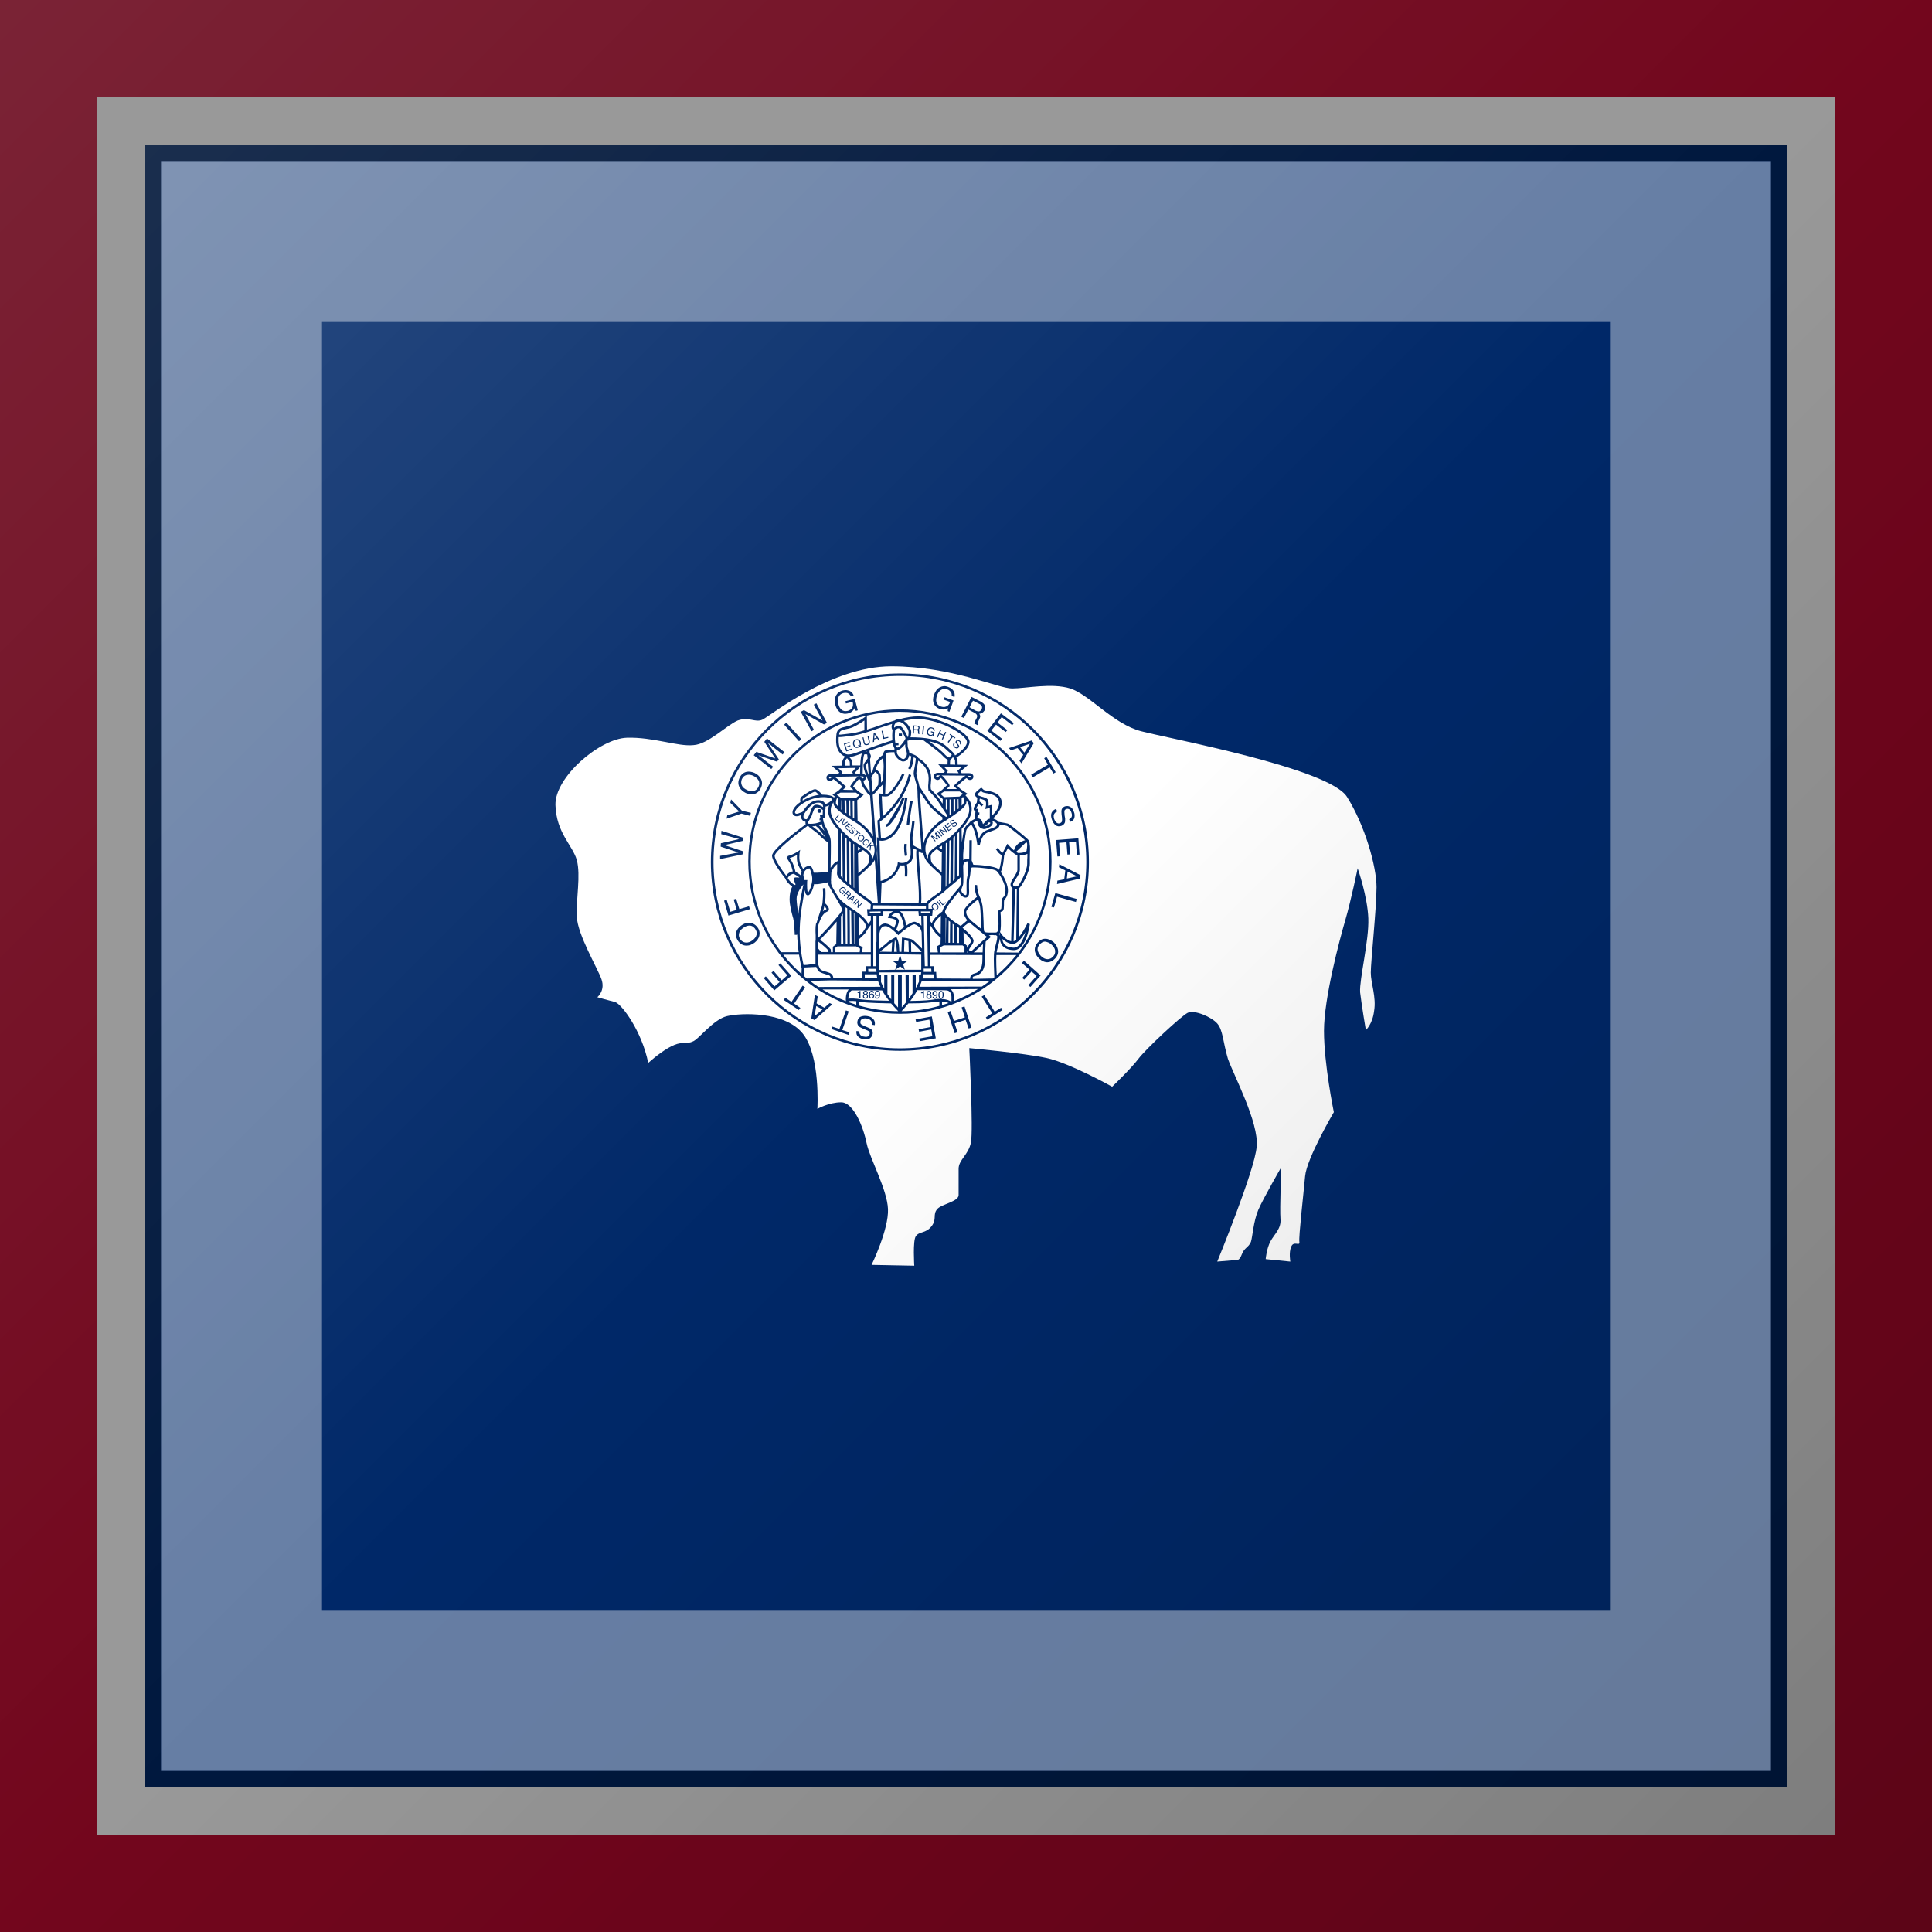 <?xml version="1.0"?>
<svg xmlns="http://www.w3.org/2000/svg" xmlns:xlink="http://www.w3.org/1999/xlink" version="1.1" width="360" height="360" viewBox="0 0 360 360">
<!-- Generated by Kreative Vexillo v1.0 -->
<style>
.blue{fill:rgb(0,40,104);}
.red{fill:rgb(191,10,48);}
.white{fill:rgb(255,255,255);}
</style>
<defs>
<path id="buff" d="M -0.387 0.118 C -0.395 0.079 -0.419 0.047 -0.427 0.044 C -0.435 0.042 -0.449 0.038 -0.449 0.038 S -0.439 0.03 -0.444 0.016 S -0.473 -0.038 -0.474 -0.06 C -0.475 -0.082 -0.469 -0.11 -0.474 -0.129 C -0.479 -0.147 -0.499 -0.162 -0.5 -0.196 C -0.501 -0.23 -0.446 -0.277 -0.413 -0.278 C -0.381 -0.279 -0.351 -0.267 -0.332 -0.269 C -0.314 -0.27 -0.292 -0.293 -0.278 -0.299 C -0.264 -0.304 -0.257 -0.296 -0.248 -0.3 C -0.239 -0.304 -0.165 -0.365 -0.091 -0.365 S 0.039 -0.338 0.056 -0.338 C 0.073 -0.338 0.104 -0.345 0.127 -0.338 C 0.151 -0.33 0.179 -0.295 0.213 -0.286 C 0.247 -0.277 0.442 -0.241 0.464 -0.206 C 0.486 -0.171 0.5 -0.121 0.5 -0.096 C 0.5 -0.071 0.493 -0.005 0.493 0.008 C 0.493 0.021 0.5 0.038 0.497 0.055 C 0.495 0.071 0.487 0.078 0.487 0.078 S 0.482 0.049 0.48 0.032 C 0.479 0.016 0.491 -0.031 0.49 -0.058 S 0.477 -0.119 0.477 -0.119 S 0.469 -0.08 0.462 -0.056 S 0.436 0.039 0.436 0.079 C 0.436 0.12 0.448 0.178 0.448 0.178 S 0.415 0.234 0.413 0.256 S 0.405 0.33 0.406 0.336 S 0.399 0.334 0.396 0.342 C 0.393 0.349 0.395 0.36 0.395 0.36 L 0.365 0.357 C 0.365 0.357 0.366 0.344 0.371 0.335 C 0.376 0.326 0.384 0.32 0.383 0.308 C 0.382 0.296 0.384 0.245 0.384 0.245 S 0.362 0.283 0.356 0.297 S 0.349 0.33 0.347 0.336 C 0.344 0.343 0.339 0.343 0.336 0.351 S 0.33 0.358 0.33 0.358 L 0.306 0.36 C 0.306 0.36 0.352 0.248 0.354 0.22 C 0.357 0.191 0.326 0.133 0.319 0.113 C 0.313 0.093 0.313 0.078 0.306 0.07 S 0.278 0.053 0.27 0.057 C 0.262 0.061 0.219 0.101 0.21 0.113 C 0.201 0.125 0.178 0.147 0.178 0.147 S 0.126 0.118 0.098 0.112 S 0.004 0.1 0.004 0.1 S 0.009 0.2 0.006 0.215 S -0.009 0.236 -0.009 0.247 C -0.009 0.257 -0.009 0.271 -0.009 0.279 S -0.03 0.29 -0.035 0.296 C -0.041 0.303 -0.035 0.308 -0.042 0.317 S -0.057 0.323 -0.061 0.329 C -0.065 0.334 -0.063 0.365 -0.063 0.365 L -0.115 0.364 C -0.115 0.364 -0.094 0.321 -0.095 0.296 C -0.096 0.272 -0.117 0.235 -0.121 0.216 C -0.125 0.196 -0.137 0.166 -0.152 0.166 S -0.181 0.174 -0.181 0.174 S -0.177 0.109 -0.199 0.082 C -0.221 0.055 -0.274 0.057 -0.291 0.061 S -0.326 0.09 -0.333 0.092 C -0.339 0.095 -0.345 0.092 -0.355 0.096 C -0.365 0.1 -0.378 0.11 -0.387 0.118 L -0.387 0.118 Z"/>
<path id="seal" d="M -0.437 -0.271 C -0.437 -0.277 -0.432 -0.281 -0.426 -0.281 S -0.416 -0.277 -0.416 -0.271 C -0.416 -0.265 -0.42 -0.261 -0.426 -0.261 S -0.437 -0.266 -0.437 -0.271 Z M -0.246 0.221 L -0.225 0.197 L -0.228 0.194 L -0.25 0.218 L -0.246 0.221 Z M -0.298 0.176 L -0.276 0.151 L -0.264 0.161 C -0.263 0.163 -0.261 0.165 -0.261 0.166 C -0.259 0.169 -0.26 0.172 -0.262 0.175 C -0.264 0.177 -0.265 0.178 -0.266 0.178 C -0.268 0.178 -0.269 0.178 -0.271 0.178 C -0.27 0.179 -0.27 0.18 -0.27 0.181 C -0.27 0.183 -0.271 0.184 -0.272 0.185 L -0.275 0.189 C -0.276 0.19 -0.276 0.19 -0.276 0.191 C -0.277 0.192 -0.277 0.193 -0.277 0.193 L -0.277 0.194 L -0.281 0.19 C -0.281 0.19 -0.281 0.19 -0.281 0.189 C -0.281 0.189 -0.28 0.188 -0.279 0.187 L -0.276 0.183 C -0.275 0.181 -0.274 0.18 -0.275 0.178 C -0.275 0.177 -0.276 0.176 -0.277 0.175 L -0.285 0.168 L -0.294 0.179 L -0.298 0.176 Z M -0.282 0.166 L -0.275 0.172 C -0.273 0.174 -0.272 0.174 -0.27 0.175 C -0.269 0.175 -0.267 0.174 -0.266 0.172 C -0.264 0.171 -0.264 0.169 -0.265 0.167 C -0.265 0.166 -0.266 0.165 -0.267 0.164 L -0.275 0.157 L -0.282 0.166 Z M 0.147 0.701 C 0.146 0.701 0.145 0.7 0.144 0.699 C 0.142 0.698 0.142 0.696 0.142 0.693 C 0.142 0.69 0.143 0.688 0.145 0.685 C 0.147 0.683 0.15 0.682 0.154 0.682 C 0.158 0.682 0.161 0.683 0.163 0.685 C 0.165 0.687 0.166 0.69 0.166 0.692 C 0.166 0.695 0.166 0.697 0.165 0.699 C 0.164 0.699 0.163 0.7 0.161 0.701 C 0.163 0.702 0.164 0.703 0.165 0.704 C 0.167 0.706 0.168 0.708 0.168 0.711 C 0.168 0.715 0.167 0.718 0.164 0.72 C 0.162 0.722 0.159 0.724 0.154 0.724 C 0.15 0.724 0.147 0.723 0.144 0.721 C 0.142 0.719 0.14 0.715 0.14 0.711 C 0.14 0.709 0.141 0.707 0.142 0.705 C 0.143 0.703 0.145 0.702 0.147 0.701 Z M 0.149 0.698 C 0.15 0.699 0.152 0.699 0.154 0.699 C 0.156 0.699 0.158 0.699 0.159 0.697 C 0.161 0.696 0.161 0.695 0.161 0.693 C 0.161 0.691 0.161 0.69 0.159 0.689 C 0.158 0.688 0.156 0.687 0.154 0.687 C 0.151 0.687 0.15 0.687 0.149 0.689 C 0.147 0.69 0.147 0.691 0.147 0.693 C 0.147 0.695 0.148 0.697 0.149 0.698 Z M 0.146 0.711 C 0.146 0.713 0.146 0.715 0.148 0.717 C 0.149 0.718 0.151 0.719 0.154 0.719 C 0.157 0.719 0.159 0.718 0.16 0.717 C 0.162 0.716 0.163 0.714 0.163 0.712 C 0.163 0.709 0.162 0.707 0.16 0.706 C 0.159 0.704 0.157 0.704 0.154 0.704 C 0.152 0.704 0.15 0.704 0.148 0.706 C 0.147 0.707 0.146 0.709 0.146 0.711 Z M 0.121 0.722 H 0.127 V 0.682 H 0.123 C 0.122 0.686 0.121 0.688 0.12 0.688 C 0.118 0.689 0.116 0.69 0.112 0.69 V 0.694 H 0.121 V 0.722 Z M -0.238 0.229 L -0.22 0.209 L -0.225 0.24 L -0.221 0.243 L -0.2 0.219 L -0.203 0.216 L -0.22 0.236 L -0.215 0.205 L -0.219 0.202 L -0.241 0.226 L -0.238 0.229 Z M -0.276 0.195 L -0.245 0.179 L -0.241 0.182 L -0.254 0.215 L -0.257 0.212 L -0.253 0.202 L -0.263 0.194 L -0.272 0.199 L -0.276 0.195 Z M -0.26 0.192 L -0.252 0.198 L -0.246 0.184 L -0.26 0.192 Z M -0.107 0.689 C -0.106 0.692 -0.105 0.696 -0.105 0.7 C -0.105 0.705 -0.106 0.709 -0.107 0.713 C -0.11 0.719 -0.114 0.723 -0.12 0.723 C -0.124 0.723 -0.127 0.722 -0.129 0.72 C -0.131 0.717 -0.132 0.715 -0.132 0.712 H -0.127 V 0.712 C -0.126 0.715 -0.125 0.717 -0.123 0.718 C -0.122 0.718 -0.121 0.718 -0.12 0.718 C -0.117 0.718 -0.115 0.717 -0.114 0.715 C -0.112 0.713 -0.111 0.709 -0.11 0.703 C -0.111 0.705 -0.113 0.706 -0.114 0.707 C -0.116 0.708 -0.118 0.708 -0.12 0.708 C -0.123 0.708 -0.127 0.707 -0.129 0.704 C -0.131 0.702 -0.132 0.699 -0.132 0.695 C -0.132 0.692 -0.131 0.688 -0.129 0.686 C -0.127 0.683 -0.123 0.681 -0.119 0.681 C -0.113 0.681 -0.109 0.684 -0.107 0.689 Z M -0.111 0.695 C -0.111 0.692 -0.112 0.69 -0.113 0.688 C -0.115 0.687 -0.117 0.686 -0.119 0.686 C -0.121 0.686 -0.123 0.687 -0.125 0.688 C -0.126 0.69 -0.127 0.692 -0.127 0.695 C -0.127 0.698 -0.126 0.7 -0.125 0.701 C -0.124 0.703 -0.122 0.704 -0.119 0.704 C -0.117 0.704 -0.115 0.703 -0.113 0.702 C -0.112 0.7 -0.111 0.698 -0.111 0.695 Z M -0.14 0.699 C -0.138 0.701 -0.136 0.704 -0.136 0.709 C -0.136 0.712 -0.138 0.716 -0.14 0.718 C -0.142 0.721 -0.146 0.722 -0.15 0.722 C -0.154 0.722 -0.157 0.721 -0.16 0.718 C -0.162 0.715 -0.164 0.711 -0.164 0.704 C -0.164 0.699 -0.163 0.695 -0.162 0.691 C -0.16 0.685 -0.155 0.681 -0.149 0.681 C -0.145 0.681 -0.142 0.682 -0.14 0.685 C -0.138 0.687 -0.137 0.689 -0.137 0.692 H -0.142 C -0.143 0.69 -0.143 0.689 -0.144 0.688 C -0.145 0.686 -0.147 0.686 -0.149 0.686 C -0.152 0.686 -0.154 0.687 -0.156 0.69 C -0.158 0.692 -0.158 0.696 -0.159 0.701 C -0.157 0.699 -0.156 0.698 -0.154 0.697 C -0.153 0.696 -0.151 0.696 -0.149 0.696 C -0.146 0.696 -0.143 0.697 -0.14 0.699 Z M -0.142 0.709 C -0.142 0.707 -0.142 0.705 -0.143 0.703 C -0.145 0.701 -0.147 0.7 -0.15 0.7 C -0.152 0.7 -0.154 0.701 -0.156 0.703 C -0.157 0.704 -0.158 0.706 -0.158 0.709 C -0.158 0.712 -0.157 0.714 -0.156 0.716 C -0.154 0.717 -0.152 0.718 -0.15 0.718 C -0.147 0.718 -0.145 0.717 -0.144 0.715 C -0.142 0.714 -0.142 0.711 -0.142 0.709 Z M 0.176 0.705 C 0.173 0.703 0.172 0.7 0.172 0.696 C 0.172 0.692 0.173 0.689 0.176 0.686 C 0.178 0.684 0.181 0.682 0.185 0.682 C 0.191 0.682 0.195 0.685 0.197 0.69 C 0.199 0.693 0.199 0.697 0.199 0.701 C 0.199 0.706 0.199 0.71 0.197 0.714 C 0.195 0.72 0.191 0.724 0.185 0.724 C 0.181 0.724 0.178 0.723 0.176 0.721 C 0.174 0.719 0.173 0.716 0.173 0.713 H 0.178 V 0.713 C 0.178 0.716 0.179 0.718 0.181 0.719 C 0.182 0.719 0.183 0.719 0.185 0.719 C 0.187 0.719 0.189 0.718 0.191 0.716 C 0.193 0.714 0.194 0.71 0.194 0.704 C 0.193 0.706 0.192 0.707 0.19 0.708 C 0.189 0.709 0.187 0.709 0.185 0.709 C 0.181 0.709 0.178 0.708 0.176 0.705 Z M 0.178 0.696 C 0.178 0.699 0.178 0.701 0.179 0.702 C 0.181 0.704 0.183 0.705 0.186 0.705 C 0.188 0.705 0.189 0.704 0.191 0.703 C 0.193 0.701 0.194 0.699 0.194 0.696 C 0.194 0.693 0.193 0.691 0.191 0.689 C 0.19 0.688 0.188 0.687 0.186 0.687 C 0.183 0.687 0.181 0.688 0.18 0.689 C 0.178 0.691 0.178 0.693 0.178 0.696 Z M 0.207 0.717 C 0.205 0.714 0.204 0.709 0.204 0.703 C 0.204 0.699 0.205 0.695 0.206 0.692 C 0.208 0.685 0.212 0.682 0.218 0.682 C 0.223 0.682 0.227 0.685 0.229 0.689 C 0.231 0.692 0.232 0.697 0.232 0.703 C 0.232 0.708 0.231 0.712 0.229 0.716 C 0.227 0.721 0.223 0.724 0.218 0.724 C 0.213 0.724 0.209 0.721 0.207 0.717 Z M 0.209 0.703 C 0.209 0.708 0.21 0.711 0.211 0.713 C 0.212 0.717 0.214 0.719 0.218 0.719 C 0.22 0.719 0.222 0.718 0.224 0.715 C 0.226 0.713 0.226 0.709 0.226 0.703 C 0.226 0.698 0.226 0.694 0.225 0.691 C 0.223 0.688 0.221 0.687 0.218 0.687 C 0.215 0.687 0.213 0.688 0.211 0.691 C 0.21 0.694 0.209 0.698 0.209 0.703 Z M -0.308 0.165 C -0.307 0.166 -0.305 0.166 -0.303 0.166 L -0.305 0.169 L -0.303 0.171 L -0.291 0.158 L -0.302 0.149 L -0.304 0.151 L -0.297 0.158 C -0.299 0.161 -0.302 0.162 -0.305 0.162 C -0.307 0.162 -0.31 0.161 -0.312 0.159 C -0.315 0.157 -0.316 0.154 -0.316 0.151 C -0.315 0.148 -0.314 0.145 -0.311 0.142 C -0.308 0.139 -0.305 0.137 -0.302 0.137 C -0.299 0.136 -0.296 0.137 -0.294 0.139 C -0.292 0.141 -0.291 0.143 -0.29 0.145 C -0.29 0.146 -0.29 0.149 -0.291 0.151 L -0.288 0.154 C -0.286 0.15 -0.285 0.146 -0.287 0.143 C -0.288 0.141 -0.289 0.138 -0.291 0.136 C -0.295 0.133 -0.299 0.132 -0.303 0.132 C -0.307 0.133 -0.311 0.135 -0.315 0.139 C -0.319 0.143 -0.32 0.148 -0.32 0.152 C -0.32 0.156 -0.318 0.159 -0.315 0.162 C -0.313 0.164 -0.311 0.165 -0.308 0.165 Z M 0.306 -0.647 C 0.3 -0.646 0.293 -0.64 0.295 -0.633 C 0.297 -0.629 0.301 -0.625 0.304 -0.621 C 0.306 -0.617 0.309 -0.614 0.306 -0.609 C 0.302 -0.605 0.296 -0.608 0.293 -0.611 C 0.287 -0.615 0.286 -0.62 0.29 -0.626 L 0.285 -0.63 C 0.279 -0.622 0.282 -0.613 0.289 -0.607 C 0.296 -0.602 0.305 -0.599 0.311 -0.607 C 0.316 -0.612 0.314 -0.617 0.31 -0.622 C 0.307 -0.626 0.303 -0.63 0.301 -0.634 C 0.3 -0.638 0.303 -0.642 0.307 -0.642 C 0.312 -0.642 0.319 -0.636 0.319 -0.63 C 0.319 -0.629 0.319 -0.627 0.317 -0.625 L 0.322 -0.622 C 0.325 -0.625 0.326 -0.629 0.325 -0.633 C 0.323 -0.64 0.314 -0.647 0.306 -0.647 Z M 0.104 -0.711 C 0.104 -0.708 0.103 -0.706 0.102 -0.704 C 0.101 -0.703 0.1 -0.702 0.098 -0.701 C 0.099 -0.7 0.1 -0.699 0.101 -0.698 C 0.102 -0.697 0.102 -0.695 0.102 -0.692 L 0.102 -0.686 C 0.102 -0.685 0.102 -0.683 0.103 -0.683 C 0.103 -0.681 0.103 -0.68 0.104 -0.68 L 0.104 -0.679 L 0.097 -0.679 C 0.097 -0.68 0.097 -0.68 0.097 -0.681 C 0.096 -0.681 0.096 -0.682 0.096 -0.684 L 0.096 -0.691 C 0.096 -0.694 0.096 -0.696 0.094 -0.697 C 0.092 -0.698 0.091 -0.698 0.088 -0.698 L 0.075 -0.699 L 0.074 -0.681 L 0.068 -0.681 L 0.07 -0.724 L 0.09 -0.723 C 0.094 -0.723 0.096 -0.722 0.099 -0.721 C 0.103 -0.719 0.104 -0.716 0.104 -0.711 Z M 0.098 -0.71 C 0.099 -0.713 0.098 -0.716 0.095 -0.717 C 0.094 -0.718 0.093 -0.718 0.091 -0.718 L 0.076 -0.719 L 0.075 -0.704 L 0.089 -0.703 C 0.092 -0.703 0.094 -0.704 0.096 -0.705 C 0.097 -0.706 0.098 -0.708 0.098 -0.71 Z M 0.118 -0.677 L 0.124 -0.677 L 0.128 -0.72 L 0.122 -0.721 L 0.118 -0.677 Z M -0.061 -0.658 L -0.062 -0.663 L -0.083 -0.659 L -0.091 -0.696 L -0.097 -0.695 L -0.088 -0.652 L -0.061 -0.658 Z M -0.254 -0.596 L -0.255 -0.601 L -0.28 -0.593 L -0.285 -0.607 L -0.262 -0.614 L -0.263 -0.619 L -0.286 -0.611 L -0.29 -0.624 L -0.266 -0.632 L -0.267 -0.637 L -0.297 -0.627 L -0.284 -0.586 L -0.254 -0.596 Z M 0.17 -0.713 C 0.164 -0.715 0.159 -0.714 0.154 -0.711 C 0.149 -0.708 0.146 -0.703 0.144 -0.696 C 0.142 -0.688 0.143 -0.682 0.146 -0.677 C 0.149 -0.673 0.152 -0.671 0.157 -0.669 C 0.161 -0.668 0.165 -0.668 0.167 -0.669 C 0.169 -0.669 0.171 -0.671 0.174 -0.672 V -0.666 L 0.177 -0.665 L 0.183 -0.688 L 0.165 -0.693 L 0.164 -0.688 L 0.177 -0.685 C 0.175 -0.68 0.173 -0.676 0.17 -0.675 C 0.167 -0.673 0.164 -0.673 0.16 -0.674 C 0.155 -0.675 0.152 -0.678 0.15 -0.681 C 0.149 -0.685 0.149 -0.689 0.15 -0.694 C 0.152 -0.7 0.154 -0.704 0.158 -0.706 C 0.161 -0.709 0.165 -0.709 0.168 -0.708 C 0.172 -0.708 0.174 -0.706 0.176 -0.704 C 0.178 -0.702 0.179 -0.7 0.179 -0.696 L 0.184 -0.695 C 0.185 -0.701 0.183 -0.705 0.18 -0.708 C 0.177 -0.711 0.174 -0.712 0.17 -0.713 Z M -0.137 -0.637 L -0.143 -0.635 L -0.139 -0.681 L -0.132 -0.683 L -0.106 -0.645 L -0.112 -0.643 L -0.12 -0.655 L -0.136 -0.65 L -0.137 -0.637 Z M -0.136 -0.655 L -0.123 -0.659 L -0.134 -0.676 L -0.136 -0.655 Z M -0.189 -0.624 C -0.185 -0.62 -0.18 -0.618 -0.173 -0.62 C -0.166 -0.621 -0.161 -0.625 -0.16 -0.63 C -0.159 -0.633 -0.159 -0.638 -0.16 -0.643 L -0.165 -0.667 L -0.171 -0.665 L -0.165 -0.639 C -0.165 -0.636 -0.165 -0.634 -0.165 -0.632 C -0.166 -0.628 -0.169 -0.626 -0.174 -0.625 C -0.178 -0.624 -0.182 -0.625 -0.184 -0.627 C -0.185 -0.629 -0.187 -0.631 -0.187 -0.635 L -0.193 -0.661 L -0.198 -0.66 L -0.193 -0.636 C -0.193 -0.631 -0.191 -0.627 -0.189 -0.624 Z M -0.248 -0.622 C -0.249 -0.628 -0.249 -0.633 -0.247 -0.638 C -0.245 -0.644 -0.24 -0.648 -0.233 -0.65 C -0.226 -0.652 -0.22 -0.651 -0.215 -0.647 C -0.211 -0.644 -0.209 -0.64 -0.207 -0.634 C -0.206 -0.628 -0.206 -0.621 -0.209 -0.615 L -0.202 -0.612 L -0.204 -0.608 L -0.212 -0.611 C -0.215 -0.609 -0.218 -0.607 -0.222 -0.606 C -0.229 -0.604 -0.234 -0.605 -0.239 -0.608 C -0.243 -0.611 -0.246 -0.616 -0.248 -0.622 Z M -0.242 -0.623 C -0.24 -0.618 -0.238 -0.615 -0.235 -0.612 C -0.23 -0.609 -0.224 -0.61 -0.219 -0.612 C -0.218 -0.612 -0.217 -0.613 -0.217 -0.614 L -0.222 -0.616 L -0.22 -0.62 L -0.214 -0.617 C -0.212 -0.622 -0.212 -0.627 -0.213 -0.632 C -0.214 -0.637 -0.217 -0.641 -0.22 -0.643 C -0.223 -0.646 -0.227 -0.646 -0.232 -0.645 C -0.236 -0.644 -0.239 -0.641 -0.241 -0.638 C -0.243 -0.634 -0.243 -0.629 -0.242 -0.623 Z M 0.227 -0.185 L 0.244 -0.162 L 0.213 -0.174 L 0.208 -0.171 L 0.23 -0.142 L 0.233 -0.145 L 0.216 -0.168 L 0.248 -0.156 L 0.252 -0.159 L 0.231 -0.188 L 0.227 -0.185 Z M 0.232 -0.674 L 0.212 -0.683 L 0.219 -0.7 L 0.214 -0.702 L 0.196 -0.663 L 0.201 -0.66 L 0.209 -0.679 L 0.23 -0.669 L 0.222 -0.651 L 0.227 -0.648 L 0.245 -0.688 L 0.24 -0.69 L 0.232 -0.674 Z M 0.259 -0.17 L 0.252 -0.18 L 0.268 -0.192 L 0.265 -0.195 L 0.25 -0.183 L 0.243 -0.192 L 0.26 -0.204 L 0.257 -0.208 L 0.237 -0.192 L 0.258 -0.164 L 0.279 -0.18 L 0.276 -0.183 L 0.259 -0.17 Z M 0.198 -0.163 L 0.22 -0.135 L 0.224 -0.138 L 0.202 -0.166 L 0.198 -0.163 Z M 0.294 -0.659 L 0.266 -0.679 L 0.263 -0.675 L 0.275 -0.667 L 0.253 -0.636 L 0.258 -0.632 L 0.28 -0.663 L 0.292 -0.655 L 0.294 -0.659 Z M 0.186 -0.153 L 0.196 -0.124 L 0.17 -0.141 L 0.164 -0.137 L 0.186 -0.109 L 0.189 -0.112 L 0.177 -0.128 C 0.176 -0.129 0.175 -0.13 0.174 -0.131 C 0.173 -0.133 0.172 -0.134 0.172 -0.135 L 0.171 -0.135 L 0.197 -0.118 L 0.201 -0.121 L 0.191 -0.151 C 0.192 -0.149 0.193 -0.148 0.194 -0.146 C 0.195 -0.145 0.196 -0.144 0.196 -0.143 L 0.209 -0.127 L 0.213 -0.13 L 0.191 -0.158 L 0.186 -0.153 Z M 0.292 -0.211 C 0.291 -0.211 0.289 -0.211 0.286 -0.21 L 0.282 -0.208 C 0.279 -0.206 0.277 -0.206 0.276 -0.205 C 0.274 -0.205 0.273 -0.206 0.272 -0.207 C 0.271 -0.208 0.27 -0.21 0.271 -0.211 C 0.271 -0.213 0.272 -0.215 0.274 -0.217 C 0.277 -0.219 0.28 -0.22 0.282 -0.219 C 0.283 -0.219 0.284 -0.218 0.286 -0.216 L 0.289 -0.219 C 0.287 -0.222 0.284 -0.224 0.281 -0.224 C 0.278 -0.223 0.275 -0.222 0.272 -0.22 C 0.269 -0.217 0.267 -0.215 0.266 -0.212 C 0.266 -0.209 0.267 -0.206 0.269 -0.204 C 0.27 -0.201 0.273 -0.2 0.275 -0.2 C 0.277 -0.201 0.279 -0.201 0.282 -0.203 L 0.286 -0.205 C 0.289 -0.206 0.291 -0.206 0.292 -0.206 C 0.294 -0.207 0.295 -0.206 0.296 -0.204 C 0.298 -0.202 0.298 -0.2 0.296 -0.197 C 0.295 -0.196 0.294 -0.195 0.293 -0.194 C 0.289 -0.191 0.286 -0.191 0.284 -0.191 C 0.282 -0.192 0.281 -0.193 0.28 -0.194 H 0.28 L 0.276 -0.192 C 0.278 -0.189 0.281 -0.187 0.284 -0.187 C 0.288 -0.186 0.291 -0.188 0.295 -0.19 C 0.298 -0.193 0.3 -0.195 0.301 -0.198 C 0.302 -0.201 0.302 -0.205 0.299 -0.208 C 0.297 -0.21 0.295 -0.212 0.292 -0.211 Z M 0.036 -0.197 L 0.049 -0.196 C 0.049 -0.197 0.059 -0.282 0.068 -0.322 L 0.055 -0.325 C 0.045 -0.284 0.036 -0.201 0.036 -0.197 Z M -0.196 -0.1 C -0.196 -0.097 -0.194 -0.094 -0.191 -0.091 C -0.188 -0.088 -0.185 -0.087 -0.181 -0.088 C -0.178 -0.088 -0.175 -0.089 -0.172 -0.092 L -0.175 -0.095 C -0.177 -0.093 -0.179 -0.092 -0.18 -0.092 C -0.183 -0.091 -0.186 -0.092 -0.188 -0.094 C -0.191 -0.096 -0.192 -0.099 -0.192 -0.102 C -0.192 -0.105 -0.19 -0.108 -0.188 -0.111 C -0.185 -0.114 -0.182 -0.116 -0.179 -0.117 C -0.176 -0.117 -0.173 -0.116 -0.171 -0.114 C -0.168 -0.112 -0.167 -0.111 -0.167 -0.109 C -0.167 -0.107 -0.167 -0.105 -0.168 -0.103 L -0.165 -0.1 C -0.163 -0.102 -0.163 -0.105 -0.163 -0.108 C -0.163 -0.111 -0.165 -0.114 -0.168 -0.117 C -0.172 -0.12 -0.175 -0.122 -0.18 -0.121 C -0.184 -0.12 -0.187 -0.118 -0.191 -0.114 C -0.195 -0.11 -0.197 -0.105 -0.196 -0.1 Z M -0.171 0.703 C -0.169 0.705 -0.169 0.707 -0.169 0.71 C -0.169 0.713 -0.17 0.716 -0.172 0.719 C -0.174 0.721 -0.178 0.723 -0.182 0.723 C -0.186 0.723 -0.189 0.722 -0.192 0.719 C -0.195 0.717 -0.196 0.714 -0.196 0.71 C -0.196 0.708 -0.195 0.706 -0.194 0.704 C -0.193 0.702 -0.191 0.701 -0.189 0.7 H -0.189 C -0.191 0.7 -0.192 0.699 -0.193 0.698 C -0.194 0.697 -0.195 0.695 -0.195 0.692 C -0.195 0.689 -0.194 0.687 -0.192 0.685 C -0.189 0.682 -0.186 0.681 -0.182 0.681 C -0.178 0.681 -0.175 0.682 -0.173 0.684 C -0.171 0.686 -0.17 0.689 -0.17 0.692 C -0.17 0.694 -0.171 0.696 -0.172 0.698 C -0.173 0.699 -0.174 0.699 -0.175 0.7 C -0.173 0.701 -0.172 0.702 -0.171 0.703 Z M -0.187 0.697 C -0.186 0.698 -0.184 0.698 -0.182 0.698 C -0.18 0.698 -0.178 0.698 -0.177 0.696 C -0.176 0.695 -0.175 0.694 -0.175 0.692 C -0.175 0.69 -0.176 0.689 -0.177 0.688 C -0.178 0.687 -0.18 0.686 -0.182 0.686 C -0.185 0.686 -0.187 0.686 -0.188 0.688 C -0.189 0.689 -0.189 0.69 -0.189 0.692 C -0.189 0.694 -0.189 0.696 -0.187 0.697 Z M -0.174 0.711 C -0.174 0.708 -0.175 0.706 -0.176 0.705 C -0.178 0.703 -0.18 0.703 -0.182 0.703 C -0.185 0.703 -0.187 0.703 -0.188 0.705 C -0.19 0.706 -0.191 0.708 -0.191 0.71 C -0.191 0.713 -0.19 0.714 -0.188 0.716 C -0.187 0.717 -0.185 0.718 -0.182 0.718 C -0.18 0.718 -0.178 0.718 -0.176 0.716 C -0.175 0.715 -0.174 0.713 -0.174 0.711 Z M -0.327 -0.218 L -0.339 -0.229 L -0.32 -0.251 L -0.324 -0.253 L -0.345 -0.229 L -0.33 -0.215 L -0.327 -0.218 Z M -0.006 -0.3 L -0.063 -0.206 C -0.068 -0.203 -0.071 -0.2 -0.075 -0.198 L -0.07 -0.186 C -0.027 -0.206 0.023 -0.332 0.025 -0.338 L 0.012 -0.343 C 0.008 -0.332 0.002 -0.317 -0.006 -0.3 Z M 0.037 -0.095 L 0.024 -0.097 C 0.019 -0.07 0.026 -0.034 0.026 -0.033 L 0.039 -0.035 C 0.039 -0.035 0.033 -0.07 0.037 -0.095 Z M -0.217 0.687 C -0.218 0.688 -0.221 0.689 -0.224 0.689 V 0.693 H -0.215 V 0.722 H -0.209 V 0.682 H -0.213 C -0.214 0.685 -0.215 0.687 -0.217 0.687 Z M -0.322 -0.208 L -0.3 -0.233 L -0.304 -0.236 L -0.326 -0.211 L -0.322 -0.208 Z M -0.006 -0.667 H 0.011 V -0.681 H -0.006 V -0.667 Z M -0.242 -0.138 L -0.239 -0.135 L -0.22 -0.156 L -0.211 -0.149 L -0.209 -0.152 L -0.229 -0.169 L -0.231 -0.166 L -0.223 -0.159 L -0.242 -0.138 Z M -0.218 -0.138 C -0.215 -0.141 -0.212 -0.143 -0.208 -0.144 C -0.203 -0.145 -0.199 -0.144 -0.194 -0.14 C -0.19 -0.136 -0.188 -0.132 -0.188 -0.128 C -0.189 -0.124 -0.19 -0.12 -0.193 -0.117 C -0.197 -0.113 -0.2 -0.111 -0.204 -0.11 C -0.209 -0.11 -0.213 -0.111 -0.217 -0.114 C -0.221 -0.118 -0.223 -0.122 -0.223 -0.126 C -0.223 -0.13 -0.221 -0.134 -0.218 -0.138 Z M -0.215 -0.135 C -0.217 -0.132 -0.218 -0.129 -0.219 -0.126 C -0.219 -0.123 -0.218 -0.12 -0.215 -0.117 C -0.212 -0.114 -0.209 -0.114 -0.205 -0.115 C -0.202 -0.115 -0.199 -0.117 -0.197 -0.12 C -0.194 -0.123 -0.193 -0.126 -0.193 -0.129 C -0.193 -0.132 -0.194 -0.135 -0.197 -0.137 C -0.2 -0.139 -0.202 -0.14 -0.206 -0.14 C -0.209 -0.14 -0.212 -0.138 -0.215 -0.135 Z M -0.257 -0.174 C -0.257 -0.173 -0.256 -0.171 -0.254 -0.168 L -0.251 -0.165 C -0.25 -0.163 -0.249 -0.161 -0.248 -0.16 C -0.248 -0.158 -0.249 -0.157 -0.25 -0.156 C -0.251 -0.154 -0.253 -0.153 -0.256 -0.154 C -0.257 -0.155 -0.259 -0.156 -0.26 -0.157 C -0.263 -0.159 -0.264 -0.162 -0.264 -0.165 C -0.263 -0.166 -0.263 -0.167 -0.262 -0.169 L -0.265 -0.172 C -0.267 -0.169 -0.268 -0.166 -0.268 -0.163 C -0.268 -0.16 -0.266 -0.157 -0.263 -0.154 C -0.26 -0.152 -0.257 -0.151 -0.254 -0.15 C -0.251 -0.149 -0.248 -0.15 -0.246 -0.153 C -0.244 -0.155 -0.243 -0.158 -0.244 -0.16 C -0.244 -0.162 -0.245 -0.163 -0.246 -0.165 L -0.249 -0.169 C -0.251 -0.172 -0.252 -0.173 -0.253 -0.174 C -0.253 -0.176 -0.253 -0.177 -0.252 -0.178 C -0.251 -0.179 -0.249 -0.18 -0.248 -0.18 C -0.246 -0.18 -0.245 -0.179 -0.243 -0.178 C -0.24 -0.175 -0.239 -0.173 -0.239 -0.171 C -0.239 -0.17 -0.24 -0.169 -0.241 -0.167 L -0.238 -0.164 C -0.235 -0.167 -0.234 -0.17 -0.235 -0.173 C -0.236 -0.175 -0.237 -0.178 -0.24 -0.18 C -0.243 -0.183 -0.246 -0.184 -0.248 -0.184 S -0.254 -0.183 -0.255 -0.181 C -0.257 -0.179 -0.258 -0.176 -0.257 -0.174 Z M 0.195 0.208 L 0.216 0.236 L 0.22 0.234 L 0.198 0.205 L 0.195 0.208 Z M 0.208 0.198 L 0.205 0.201 L 0.226 0.229 L 0.244 0.215 L 0.242 0.212 L 0.227 0.223 L 0.208 0.198 Z M -0.275 -0.167 L -0.273 -0.17 L -0.288 -0.183 L -0.28 -0.191 L -0.267 -0.179 L -0.264 -0.182 L -0.278 -0.194 L -0.271 -0.202 L -0.256 -0.189 L -0.254 -0.192 L -0.272 -0.208 L -0.293 -0.183 L -0.275 -0.167 Z M -0.306 -0.194 L -0.275 -0.211 L -0.279 -0.214 L -0.304 -0.199 L -0.293 -0.227 H -0.293 L -0.297 -0.23 L -0.309 -0.197 L -0.306 -0.194 Z M -0.671 -0.505 L -0.726 -0.548 C -0.729 -0.55 -0.732 -0.552 -0.737 -0.556 C -0.742 -0.559 -0.745 -0.562 -0.747 -0.564 L -0.75 -0.566 L -0.651 -0.532 L -0.641 -0.544 L -0.699 -0.632 C -0.694 -0.628 -0.689 -0.624 -0.685 -0.621 C -0.681 -0.617 -0.678 -0.615 -0.676 -0.613 L -0.621 -0.57 L -0.611 -0.582 L -0.704 -0.655 L -0.718 -0.637 L -0.66 -0.549 L -0.76 -0.584 L -0.774 -0.566 L -0.681 -0.493 L -0.671 -0.505 Z M -0.793 -0.245 L -0.789 -0.261 L -0.836 -0.272 L -0.894 -0.332 L -0.898 -0.314 L -0.851 -0.268 L -0.914 -0.248 L -0.918 -0.23 L -0.839 -0.257 L -0.793 -0.245 Z M -0.522 -0.651 L -0.601 -0.739 L -0.613 -0.728 L -0.534 -0.64 L -0.522 -0.651 Z M 0.834 -0.03 L 0.848 -0.031 L 0.843 -0.102 L 0.882 -0.105 L 0.887 -0.04 L 0.901 -0.041 L 0.896 -0.106 L 0.932 -0.109 L 0.937 -0.039 L 0.951 -0.04 L 0.945 -0.126 L 0.827 -0.117 L 0.834 -0.03 Z M -0.455 -0.7 L -0.5 -0.784 L -0.402 -0.729 L -0.386 -0.737 L -0.442 -0.841 L -0.456 -0.834 L -0.41 -0.75 L -0.508 -0.805 L -0.525 -0.796 L -0.468 -0.693 L -0.455 -0.7 Z M -0.848 -0.394 C -0.857 -0.409 -0.858 -0.426 -0.85 -0.444 C -0.842 -0.463 -0.829 -0.474 -0.813 -0.478 C -0.8 -0.481 -0.786 -0.479 -0.771 -0.473 C -0.755 -0.466 -0.744 -0.455 -0.737 -0.443 C -0.728 -0.427 -0.728 -0.411 -0.736 -0.393 C -0.743 -0.377 -0.755 -0.366 -0.77 -0.361 C -0.784 -0.357 -0.799 -0.359 -0.816 -0.366 C -0.83 -0.373 -0.841 -0.382 -0.848 -0.394 Z M -0.837 -0.407 C -0.833 -0.396 -0.823 -0.388 -0.808 -0.381 C -0.796 -0.376 -0.784 -0.374 -0.774 -0.377 C -0.763 -0.379 -0.754 -0.387 -0.748 -0.401 C -0.743 -0.413 -0.743 -0.425 -0.75 -0.435 C -0.756 -0.445 -0.766 -0.452 -0.778 -0.458 C -0.79 -0.463 -0.802 -0.464 -0.813 -0.461 C -0.824 -0.458 -0.831 -0.451 -0.837 -0.439 C -0.841 -0.428 -0.842 -0.417 -0.837 -0.407 Z M 0.695 -0.463 L 0.704 -0.449 L 0.793 -0.502 L 0.813 -0.469 L 0.825 -0.476 L 0.776 -0.558 L 0.764 -0.55 L 0.784 -0.516 L 0.695 -0.463 Z M 0.541 -0.653 L 0.484 -0.697 L 0.509 -0.728 L 0.56 -0.689 L 0.569 -0.699 L 0.517 -0.739 L 0.539 -0.768 L 0.595 -0.725 L 0.603 -0.736 L 0.535 -0.788 L 0.463 -0.695 L 0.532 -0.642 L 0.541 -0.653 Z M -0.314 -0.792 C -0.302 -0.785 -0.29 -0.784 -0.276 -0.787 C -0.265 -0.79 -0.257 -0.794 -0.251 -0.8 C -0.248 -0.803 -0.244 -0.808 -0.241 -0.815 L -0.233 -0.801 L -0.223 -0.804 L -0.239 -0.865 L -0.289 -0.852 L -0.286 -0.84 L -0.25 -0.849 C -0.247 -0.835 -0.248 -0.825 -0.253 -0.817 C -0.258 -0.809 -0.266 -0.804 -0.276 -0.801 C -0.29 -0.798 -0.301 -0.8 -0.309 -0.807 C -0.317 -0.814 -0.323 -0.824 -0.326 -0.838 C -0.33 -0.854 -0.329 -0.866 -0.324 -0.876 C -0.319 -0.886 -0.311 -0.892 -0.3 -0.895 C -0.291 -0.897 -0.284 -0.897 -0.277 -0.895 C -0.27 -0.892 -0.264 -0.887 -0.26 -0.879 L -0.245 -0.883 C -0.251 -0.898 -0.261 -0.906 -0.274 -0.909 C -0.283 -0.912 -0.293 -0.911 -0.303 -0.909 C -0.319 -0.905 -0.33 -0.896 -0.338 -0.883 C -0.345 -0.869 -0.346 -0.852 -0.342 -0.833 C -0.337 -0.814 -0.328 -0.8 -0.314 -0.792 Z M 0.803 -0.261 C 0.799 -0.25 0.8 -0.238 0.805 -0.225 C 0.809 -0.213 0.815 -0.203 0.824 -0.196 C 0.832 -0.189 0.843 -0.188 0.855 -0.192 C 0.865 -0.196 0.871 -0.202 0.874 -0.211 C 0.875 -0.216 0.875 -0.223 0.875 -0.231 L 0.872 -0.248 C 0.871 -0.259 0.871 -0.267 0.871 -0.27 C 0.872 -0.276 0.875 -0.279 0.881 -0.281 C 0.886 -0.283 0.891 -0.283 0.896 -0.28 C 0.901 -0.278 0.905 -0.272 0.908 -0.263 C 0.912 -0.252 0.912 -0.243 0.908 -0.237 C 0.906 -0.233 0.902 -0.23 0.896 -0.227 L 0.901 -0.213 C 0.914 -0.217 0.921 -0.224 0.924 -0.235 C 0.926 -0.245 0.926 -0.256 0.921 -0.267 C 0.917 -0.28 0.91 -0.289 0.901 -0.293 C 0.892 -0.298 0.883 -0.298 0.873 -0.295 C 0.864 -0.291 0.858 -0.285 0.856 -0.277 C 0.855 -0.271 0.855 -0.264 0.856 -0.253 L 0.858 -0.237 C 0.859 -0.228 0.859 -0.221 0.858 -0.216 C 0.857 -0.212 0.853 -0.208 0.847 -0.206 C 0.839 -0.203 0.832 -0.206 0.825 -0.213 C 0.822 -0.218 0.819 -0.222 0.817 -0.228 C 0.813 -0.241 0.813 -0.251 0.819 -0.258 C 0.822 -0.262 0.826 -0.266 0.833 -0.268 H 0.833 L 0.827 -0.282 C 0.816 -0.278 0.808 -0.271 0.803 -0.261 Z M 0.577 -0.604 L 0.697 -0.644 L 0.709 -0.63 L 0.644 -0.523 L 0.633 -0.536 L 0.653 -0.568 L 0.623 -0.604 L 0.588 -0.592 L 0.577 -0.604 Z M 0.636 -0.609 L 0.659 -0.58 L 0.689 -0.627 L 0.636 -0.609 Z M 0.339 -0.763 L 0.325 -0.77 L 0.379 -0.875 L 0.428 -0.85 C 0.436 -0.845 0.442 -0.841 0.446 -0.836 C 0.453 -0.826 0.454 -0.815 0.448 -0.803 C 0.444 -0.797 0.44 -0.793 0.435 -0.79 C 0.431 -0.787 0.426 -0.786 0.42 -0.786 C 0.423 -0.782 0.425 -0.778 0.425 -0.775 C 0.426 -0.771 0.425 -0.766 0.422 -0.76 L 0.415 -0.745 C 0.413 -0.741 0.412 -0.738 0.412 -0.736 C 0.411 -0.732 0.411 -0.729 0.413 -0.727 L 0.412 -0.725 L 0.394 -0.734 C 0.394 -0.735 0.394 -0.736 0.395 -0.738 C 0.395 -0.74 0.397 -0.742 0.398 -0.747 L 0.407 -0.764 C 0.41 -0.771 0.41 -0.777 0.406 -0.782 C 0.404 -0.785 0.4 -0.788 0.395 -0.791 L 0.362 -0.808 L 0.339 -0.763 Z M 0.369 -0.82 L 0.401 -0.802 C 0.408 -0.799 0.414 -0.798 0.419 -0.798 C 0.424 -0.799 0.429 -0.803 0.433 -0.81 C 0.436 -0.817 0.436 -0.824 0.432 -0.829 C 0.43 -0.832 0.427 -0.835 0.422 -0.837 L 0.387 -0.855 L 0.369 -0.82 Z M 0.209 -0.812 C 0.219 -0.809 0.229 -0.807 0.236 -0.809 C 0.241 -0.809 0.247 -0.812 0.254 -0.815 L 0.253 -0.8 L 0.262 -0.796 L 0.284 -0.856 L 0.236 -0.873 L 0.231 -0.861 L 0.266 -0.848 C 0.261 -0.835 0.254 -0.827 0.245 -0.824 C 0.236 -0.82 0.227 -0.821 0.217 -0.824 C 0.204 -0.829 0.196 -0.837 0.193 -0.847 C 0.191 -0.857 0.192 -0.869 0.196 -0.882 C 0.202 -0.898 0.21 -0.908 0.22 -0.913 C 0.23 -0.918 0.239 -0.919 0.25 -0.915 C 0.259 -0.912 0.265 -0.907 0.269 -0.901 C 0.274 -0.896 0.275 -0.888 0.274 -0.88 L 0.289 -0.874 C 0.292 -0.89 0.289 -0.902 0.28 -0.912 C 0.274 -0.919 0.265 -0.924 0.255 -0.928 C 0.24 -0.934 0.226 -0.933 0.212 -0.926 C 0.198 -0.919 0.188 -0.906 0.181 -0.887 C 0.174 -0.869 0.174 -0.852 0.18 -0.838 C 0.186 -0.826 0.196 -0.817 0.209 -0.812 Z M 0.646 0.534 L 0.686 0.569 L 0.648 0.613 L 0.658 0.622 L 0.697 0.579 L 0.724 0.602 L 0.68 0.652 L 0.691 0.661 L 0.745 0.6 L 0.657 0.522 L 0.646 0.534 Z M 0.803 -0.003 C 0.803 0.441 0.443 0.803 0.0 0.803 C -0.443 0.803 -0.803 0.441 -0.803 -0.003 C -0.803 -0.448 -0.443 -0.809 0.0 -0.809 C 0.443 -0.809 0.803 -0.448 0.803 -0.003 Z M 0.0 -0.796 C -0.06 -0.796 -0.119 -0.789 -0.175 -0.776 L -0.174 -0.702 C -0.153 -0.708 -0.132 -0.715 -0.11 -0.723 C -0.083 -0.732 -0.055 -0.742 -0.028 -0.75 C -0.022 -0.754 -0.014 -0.757 -0.006 -0.757 C -0.006 -0.757 -0.005 -0.757 -0.005 -0.757 C -0.004 -0.757 -0.004 -0.757 -0.003 -0.757 C 0.031 -0.766 0.065 -0.772 0.097 -0.772 C 0.108 -0.772 0.118 -0.771 0.128 -0.77 C 0.248 -0.752 0.367 -0.68 0.369 -0.638 C 0.369 -0.624 0.361 -0.607 0.343 -0.588 C 0.33 -0.575 0.312 -0.561 0.299 -0.554 C 0.302 -0.549 0.305 -0.543 0.305 -0.538 C 0.305 -0.532 0.306 -0.524 0.306 -0.516 L 0.361 -0.515 L 0.322 -0.481 L 0.327 -0.471 L 0.364 -0.471 C 0.382 -0.472 0.389 -0.462 0.389 -0.453 C 0.389 -0.447 0.387 -0.436 0.371 -0.435 C 0.364 -0.434 0.36 -0.439 0.356 -0.442 C 0.355 -0.443 0.354 -0.445 0.353 -0.445 C 0.346 -0.442 0.324 -0.423 0.304 -0.404 L 0.322 -0.386 L 0.358 -0.362 L 0.347 -0.354 C 0.367 -0.332 0.382 -0.314 0.38 -0.274 C 0.38 -0.244 0.354 -0.206 0.327 -0.176 L 0.327 -0.156 L 0.328 -0.105 C 0.332 -0.131 0.336 -0.157 0.339 -0.17 C 0.342 -0.184 0.355 -0.199 0.369 -0.209 L 0.368 -0.211 L 0.374 -0.215 C 0.381 -0.221 0.389 -0.225 0.397 -0.229 C 0.397 -0.229 0.397 -0.23 0.397 -0.231 C 0.398 -0.236 0.399 -0.257 0.4 -0.27 C 0.397 -0.27 0.395 -0.272 0.394 -0.273 C 0.392 -0.275 0.39 -0.279 0.391 -0.284 C 0.392 -0.294 0.404 -0.312 0.407 -0.315 C 0.407 -0.317 0.409 -0.324 0.41 -0.341 C 0.405 -0.344 0.402 -0.346 0.4 -0.35 C 0.393 -0.364 0.403 -0.372 0.416 -0.383 C 0.419 -0.386 0.423 -0.388 0.426 -0.391 L 0.431 -0.395 L 0.435 -0.391 C 0.437 -0.389 0.438 -0.388 0.439 -0.387 C 0.444 -0.382 0.445 -0.381 0.456 -0.379 C 0.457 -0.379 0.459 -0.378 0.46 -0.378 C 0.48 -0.375 0.533 -0.367 0.539 -0.321 C 0.543 -0.285 0.513 -0.251 0.497 -0.235 C 0.497 -0.233 0.496 -0.232 0.496 -0.231 C 0.496 -0.23 0.496 -0.23 0.496 -0.23 C 0.507 -0.226 0.517 -0.221 0.523 -0.213 C 0.549 -0.209 0.571 -0.205 0.577 -0.202 C 0.591 -0.193 0.663 -0.135 0.677 -0.121 C 0.685 -0.114 0.687 -0.104 0.687 -0.095 C 0.69 -0.082 0.689 -0.061 0.688 -0.028 C 0.688 -0.016 0.688 -0.003 0.688 0.008 C 0.688 0.052 0.644 0.13 0.632 0.137 L 0.63 0.397 C 0.647 0.377 0.664 0.347 0.675 0.324 L 0.688 0.328 C 0.687 0.334 0.67 0.466 0.603 0.466 C 0.602 0.466 0.601 0.466 0.601 0.466 C 0.543 0.464 0.531 0.429 0.529 0.404 C 0.528 0.415 0.524 0.428 0.521 0.442 C 0.517 0.455 0.514 0.467 0.512 0.478 L 0.627 0.479 C 0.729 0.345 0.79 0.178 0.79 -0.003 C 0.79 -0.44 0.435 -0.796 0.0 -0.796 Z M 0.498 0.486 C 0.499 0.472 0.503 0.455 0.507 0.439 C 0.512 0.421 0.519 0.394 0.514 0.39 C 0.512 0.389 0.509 0.388 0.506 0.386 C 0.504 0.387 0.503 0.387 0.501 0.387 C 0.499 0.387 0.497 0.387 0.494 0.386 C 0.491 0.386 0.487 0.386 0.483 0.386 C 0.478 0.387 0.474 0.387 0.471 0.387 L 0.482 0.396 L 0.454 0.421 C 0.452 0.453 0.451 0.494 0.451 0.509 C 0.451 0.538 0.448 0.57 0.426 0.589 C 0.415 0.598 0.405 0.601 0.397 0.603 C 0.39 0.605 0.388 0.606 0.386 0.609 C 0.384 0.613 0.385 0.616 0.387 0.618 L 0.493 0.616 C 0.495 0.614 0.498 0.612 0.5 0.61 C 0.499 0.582 0.496 0.515 0.498 0.486 Z M -0.562 0.087 C -0.561 0.083 -0.556 0.081 -0.55 0.081 C -0.547 0.081 -0.544 0.081 -0.541 0.081 C -0.538 0.081 -0.534 0.082 -0.532 0.082 C -0.536 0.077 -0.549 0.069 -0.562 0.062 C -0.567 0.062 -0.583 0.065 -0.594 0.084 C -0.585 0.102 -0.563 0.121 -0.554 0.121 C -0.554 0.121 -0.554 0.121 -0.554 0.121 C -0.551 0.119 -0.555 0.11 -0.558 0.104 C -0.561 0.098 -0.564 0.092 -0.562 0.087 Z M -0.555 -0.266 C -0.556 -0.263 -0.556 -0.261 -0.554 -0.259 C -0.552 -0.257 -0.55 -0.256 -0.547 -0.256 C -0.541 -0.256 -0.532 -0.26 -0.521 -0.264 C -0.519 -0.264 -0.518 -0.265 -0.516 -0.266 C -0.505 -0.283 -0.482 -0.316 -0.454 -0.324 C -0.446 -0.327 -0.439 -0.328 -0.432 -0.328 C -0.413 -0.328 -0.399 -0.32 -0.396 -0.307 C -0.386 -0.309 -0.368 -0.319 -0.361 -0.329 C -0.359 -0.332 -0.359 -0.333 -0.359 -0.334 C -0.361 -0.337 -0.377 -0.344 -0.406 -0.344 C -0.423 -0.344 -0.448 -0.341 -0.477 -0.33 C -0.523 -0.311 -0.552 -0.283 -0.555 -0.266 Z M -0.515 -0.326 C -0.505 -0.332 -0.494 -0.337 -0.482 -0.342 C -0.462 -0.35 -0.444 -0.354 -0.429 -0.356 C -0.437 -0.365 -0.445 -0.372 -0.449 -0.373 C -0.449 -0.373 -0.449 -0.373 -0.449 -0.373 C -0.46 -0.373 -0.503 -0.344 -0.514 -0.335 C -0.515 -0.333 -0.515 -0.33 -0.515 -0.326 Z M -0.352 -0.313 C -0.352 -0.314 -0.352 -0.316 -0.352 -0.317 C -0.361 -0.304 -0.367 -0.291 -0.366 -0.269 C -0.366 -0.231 -0.314 -0.171 -0.269 -0.131 C -0.254 -0.117 -0.234 -0.104 -0.215 -0.092 C -0.179 -0.07 -0.149 -0.051 -0.149 -0.026 C -0.149 -0.02 -0.149 -0.016 -0.149 -0.011 C -0.141 -0.024 -0.134 -0.042 -0.134 -0.065 C -0.134 -0.072 -0.135 -0.079 -0.137 -0.086 L -0.153 -0.085 L -0.156 -0.061 L -0.16 -0.065 L -0.158 -0.085 L -0.165 -0.085 L -0.173 -0.076 L -0.176 -0.079 L -0.154 -0.104 L -0.151 -0.101 L -0.162 -0.089 L -0.139 -0.09 L -0.137 -0.088 C -0.148 -0.136 -0.189 -0.183 -0.231 -0.208 C -0.339 -0.274 -0.352 -0.299 -0.352 -0.313 Z M -0.285 -0.399 L -0.301 -0.383 L -0.251 -0.382 H -0.246 L -0.263 -0.397 V -0.4 C -0.263 -0.401 -0.263 -0.405 -0.244 -0.429 C -0.229 -0.449 -0.222 -0.453 -0.219 -0.454 L -0.348 -0.452 C -0.342 -0.45 -0.328 -0.44 -0.29 -0.404 L -0.285 -0.399 Z M -0.304 -0.477 L -0.311 -0.466 L -0.248 -0.467 L -0.253 -0.477 L -0.234 -0.499 L -0.326 -0.497 L -0.304 -0.477 Z M -0.324 -0.662 C -0.326 -0.622 -0.32 -0.599 -0.303 -0.583 C -0.29 -0.571 -0.28 -0.57 -0.273 -0.57 C -0.267 -0.57 -0.261 -0.571 -0.256 -0.572 C -0.253 -0.573 -0.251 -0.573 -0.249 -0.574 C -0.245 -0.574 -0.225 -0.582 -0.201 -0.59 C -0.156 -0.606 -0.093 -0.629 -0.04 -0.645 C -0.041 -0.658 -0.041 -0.681 -0.039 -0.699 L -0.039 -0.699 L -0.041 -0.703 C -0.045 -0.711 -0.045 -0.722 -0.041 -0.732 C -0.063 -0.725 -0.084 -0.718 -0.106 -0.711 C -0.165 -0.69 -0.221 -0.671 -0.271 -0.667 C -0.28 -0.666 -0.288 -0.665 -0.295 -0.664 C -0.304 -0.663 -0.312 -0.662 -0.318 -0.662 C -0.319 -0.662 -0.322 -0.662 -0.324 -0.662 Z M -0.322 -0.676 C -0.322 -0.676 -0.321 -0.675 -0.318 -0.675 C -0.313 -0.675 -0.306 -0.676 -0.297 -0.677 C -0.29 -0.678 -0.281 -0.679 -0.272 -0.68 C -0.246 -0.682 -0.217 -0.689 -0.188 -0.698 L -0.188 -0.75 C -0.201 -0.741 -0.224 -0.726 -0.25 -0.714 C -0.262 -0.709 -0.275 -0.706 -0.286 -0.704 C -0.307 -0.699 -0.32 -0.697 -0.322 -0.676 C -0.322 -0.676 -0.322 -0.676 -0.322 -0.676 Z M 0.304 -0.483 L 0.326 -0.502 L 0.234 -0.504 L 0.254 -0.483 L 0.248 -0.472 L 0.311 -0.471 L 0.304 -0.483 Z M 0.285 -0.404 L 0.29 -0.409 C 0.329 -0.446 0.343 -0.455 0.348 -0.458 L 0.22 -0.459 C 0.223 -0.459 0.229 -0.454 0.245 -0.434 C 0.263 -0.411 0.263 -0.407 0.263 -0.405 V -0.402 L 0.247 -0.387 H 0.302 L 0.285 -0.404 Z M 0.352 -0.318 C 0.352 -0.305 0.341 -0.282 0.25 -0.225 L 0.246 -0.221 L 0.246 -0.222 C 0.241 -0.219 0.236 -0.216 0.231 -0.213 C 0.183 -0.184 0.135 -0.126 0.135 -0.071 C 0.135 -0.047 0.142 -0.03 0.15 -0.017 C 0.149 -0.021 0.149 -0.026 0.149 -0.031 C 0.149 -0.056 0.18 -0.075 0.215 -0.098 C 0.235 -0.11 0.255 -0.122 0.27 -0.136 C 0.315 -0.176 0.367 -0.237 0.367 -0.274 C 0.368 -0.298 0.362 -0.312 0.353 -0.326 C 0.353 -0.324 0.353 -0.321 0.352 -0.318 Z M 0.333 0.125 L 0.332 0.127 C 0.326 0.14 0.322 0.152 0.33 0.162 C 0.338 0.171 0.345 0.175 0.348 0.175 H 0.348 C 0.349 0.175 0.35 0.174 0.352 0.172 C 0.354 0.169 0.353 0.152 0.353 0.139 C 0.353 0.119 0.352 0.097 0.356 0.081 C 0.363 0.052 0.363 0.005 0.36 -0.003 C 0.36 -0.003 0.359 -0.004 0.357 -0.004 C 0.35 -0.004 0.336 0.001 0.335 0.021 C 0.335 0.029 0.339 0.111 0.333 0.125 Z M 0.489 -0.304 V -0.247 C 0.504 -0.262 0.529 -0.291 0.525 -0.319 C 0.521 -0.355 0.476 -0.362 0.458 -0.365 C 0.456 -0.365 0.455 -0.365 0.454 -0.366 C 0.439 -0.368 0.435 -0.371 0.43 -0.377 C 0.428 -0.375 0.426 -0.374 0.425 -0.373 C 0.411 -0.361 0.41 -0.359 0.411 -0.356 C 0.413 -0.353 0.425 -0.35 0.432 -0.347 C 0.448 -0.343 0.463 -0.338 0.467 -0.328 C 0.47 -0.319 0.47 -0.307 0.469 -0.299 L 0.489 -0.304 Z M 0.404 -0.282 C 0.404 -0.282 0.405 -0.282 0.405 -0.282 C 0.406 -0.282 0.406 -0.282 0.406 -0.282 L 0.413 -0.283 L 0.413 -0.275 C 0.413 -0.274 0.413 -0.27 0.413 -0.263 L 0.421 -0.263 L 0.42 -0.249 L 0.412 -0.25 C 0.411 -0.243 0.411 -0.237 0.41 -0.233 C 0.411 -0.233 0.411 -0.233 0.412 -0.232 C 0.418 -0.231 0.427 -0.23 0.433 -0.22 C 0.436 -0.214 0.438 -0.207 0.44 -0.201 C 0.446 -0.207 0.455 -0.216 0.461 -0.223 C 0.466 -0.228 0.471 -0.229 0.476 -0.23 V -0.287 L 0.451 -0.281 L 0.454 -0.291 C 0.456 -0.297 0.458 -0.313 0.454 -0.323 C 0.453 -0.327 0.438 -0.332 0.429 -0.335 C 0.427 -0.335 0.425 -0.336 0.423 -0.336 C 0.422 -0.331 0.422 -0.326 0.421 -0.322 L 0.442 -0.305 L 0.433 -0.295 L 0.418 -0.308 C 0.417 -0.308 0.417 -0.307 0.417 -0.307 C 0.413 -0.302 0.405 -0.288 0.404 -0.282 Z M 0.471 -0.211 C 0.465 -0.202 0.457 -0.193 0.448 -0.19 C 0.447 -0.19 0.447 -0.189 0.446 -0.189 C 0.455 -0.189 0.47 -0.196 0.477 -0.204 C 0.478 -0.205 0.479 -0.207 0.479 -0.208 C 0.478 -0.209 0.475 -0.21 0.471 -0.211 Z M 0.388 -0.208 C 0.404 -0.186 0.414 -0.149 0.418 -0.123 C 0.424 -0.137 0.432 -0.151 0.443 -0.16 C 0.452 -0.167 0.465 -0.171 0.478 -0.176 C 0.496 -0.182 0.514 -0.188 0.514 -0.199 C 0.514 -0.207 0.502 -0.214 0.487 -0.218 C 0.489 -0.216 0.491 -0.214 0.492 -0.211 C 0.492 -0.207 0.492 -0.202 0.487 -0.195 C 0.478 -0.185 0.458 -0.175 0.445 -0.175 C 0.445 -0.175 0.445 -0.175 0.445 -0.175 C 0.443 -0.175 0.441 -0.175 0.44 -0.176 C 0.427 -0.178 0.411 -0.188 0.41 -0.219 C 0.41 -0.219 0.41 -0.219 0.41 -0.219 C 0.402 -0.216 0.394 -0.213 0.388 -0.208 Z M 0.378 -0.199 C 0.366 -0.19 0.354 -0.178 0.351 -0.167 C 0.346 -0.142 0.335 -0.06 0.335 -0.039 C 0.335 -0.03 0.335 -0.019 0.336 -0.01 C 0.343 -0.015 0.35 -0.017 0.357 -0.017 C 0.36 -0.017 0.363 -0.017 0.366 -0.015 L 0.367 -0.016 L 0.368 -0.116 L 0.381 -0.116 L 0.38 -0.009 L 0.389 0.014 C 0.389 0.014 0.39 0.014 0.391 0.014 C 0.415 0.014 0.502 0.021 0.52 0.036 C 0.521 0.037 0.523 0.039 0.525 0.041 C 0.532 0.024 0.537 -0.01 0.539 -0.036 C 0.534 -0.04 0.524 -0.047 0.52 -0.052 C 0.515 -0.059 0.509 -0.068 0.508 -0.068 L 0.519 -0.076 C 0.519 -0.075 0.525 -0.067 0.53 -0.061 C 0.532 -0.058 0.538 -0.053 0.544 -0.049 L 0.569 -0.097 L 0.576 -0.09 C 0.583 -0.081 0.594 -0.071 0.604 -0.062 C 0.611 -0.093 0.64 -0.11 0.663 -0.116 C 0.642 -0.135 0.582 -0.183 0.57 -0.19 C 0.566 -0.193 0.549 -0.196 0.528 -0.199 C 0.528 -0.199 0.528 -0.199 0.528 -0.199 C 0.528 -0.179 0.505 -0.171 0.482 -0.163 C 0.47 -0.159 0.458 -0.155 0.451 -0.149 C 0.434 -0.137 0.425 -0.102 0.423 -0.09 L 0.41 -0.091 C 0.41 -0.091 0.402 -0.165 0.378 -0.199 Z M 0.532 0.25 C 0.535 0.25 0.536 0.249 0.537 0.244 C 0.538 0.235 0.538 0.228 0.538 0.221 C 0.538 0.214 0.538 0.207 0.539 0.199 C 0.541 0.193 0.544 0.189 0.547 0.186 C 0.552 0.181 0.557 0.176 0.559 0.153 C 0.561 0.117 0.526 0.059 0.511 0.046 C 0.5 0.037 0.428 0.028 0.391 0.028 C 0.385 0.028 0.383 0.028 0.382 0.028 C 0.38 0.028 0.377 0.033 0.375 0.039 C 0.374 0.056 0.372 0.073 0.369 0.084 C 0.365 0.099 0.366 0.12 0.366 0.138 C 0.367 0.16 0.367 0.172 0.363 0.178 C 0.36 0.184 0.355 0.188 0.348 0.188 C 0.348 0.188 0.348 0.188 0.348 0.188 C 0.336 0.188 0.325 0.177 0.32 0.171 C 0.316 0.166 0.314 0.161 0.313 0.155 C 0.282 0.192 0.239 0.246 0.239 0.264 C 0.239 0.282 0.288 0.318 0.322 0.338 L 0.357 0.308 C 0.35 0.3 0.338 0.283 0.338 0.264 C 0.338 0.239 0.39 0.198 0.408 0.184 C 0.394 0.152 0.396 0.122 0.396 0.121 L 0.403 0.121 L 0.409 0.122 C 0.409 0.122 0.408 0.153 0.423 0.184 L 0.423 0.184 C 0.424 0.186 0.432 0.201 0.437 0.229 C 0.44 0.248 0.442 0.286 0.443 0.316 C 0.443 0.337 0.444 0.356 0.445 0.362 C 0.446 0.368 0.449 0.373 0.469 0.373 C 0.473 0.373 0.477 0.373 0.482 0.373 L 0.483 0.373 C 0.487 0.373 0.491 0.373 0.495 0.373 C 0.497 0.373 0.499 0.373 0.502 0.373 C 0.512 0.373 0.514 0.372 0.518 0.365 C 0.524 0.356 0.522 0.306 0.521 0.284 C 0.52 0.277 0.52 0.27 0.52 0.267 C 0.52 0.254 0.528 0.252 0.532 0.25 Z M 0.523 0.38 C 0.526 0.383 0.527 0.386 0.528 0.389 C 0.528 0.389 0.528 0.388 0.528 0.388 V 0.374 C 0.526 0.377 0.525 0.379 0.523 0.38 Z M 0.375 0.603 C 0.379 0.595 0.386 0.592 0.393 0.59 C 0.4 0.588 0.409 0.586 0.417 0.578 C 0.435 0.564 0.437 0.535 0.437 0.509 C 0.437 0.505 0.437 0.499 0.437 0.492 L 0.16 0.491 L 0.161 0.551 H 0.179 L 0.18 0.581 H 0.192 L 0.194 0.616 L 0.372 0.617 C 0.372 0.613 0.372 0.608 0.375 0.603 Z M 0.101 0.596 H 0.111 C 0.112 0.592 0.112 0.588 0.113 0.583 L -0.111 0.584 C -0.111 0.588 -0.11 0.592 -0.11 0.596 H -0.1 V 0.635 C -0.095 0.647 -0.089 0.659 -0.083 0.671 L -0.083 0.596 H -0.066 L -0.066 0.698 C -0.059 0.708 -0.053 0.718 -0.046 0.727 L -0.046 0.596 H -0.03 L -0.03 0.747 C -0.022 0.756 -0.015 0.763 -0.01 0.77 L -0.01 0.596 H 0.01 V 0.769 C 0.016 0.762 0.023 0.754 0.031 0.744 L 0.03 0.596 H 0.047 L 0.047 0.723 C 0.054 0.714 0.061 0.704 0.067 0.694 L 0.067 0.596 H 0.084 L 0.084 0.667 C 0.09 0.656 0.096 0.644 0.101 0.633 L 0.101 0.596 Z M 0.092 0.678 C 0.081 0.699 0.068 0.718 0.055 0.735 C 0.136 0.734 0.163 0.73 0.181 0.727 C 0.19 0.726 0.197 0.724 0.209 0.724 C 0.213 0.724 0.218 0.725 0.223 0.725 C 0.249 0.726 0.264 0.733 0.273 0.74 V 0.713 C 0.273 0.71 0.272 0.68 0.246 0.679 C 0.239 0.678 0.192 0.678 0.108 0.678 C 0.103 0.678 0.098 0.678 0.092 0.678 Z M -0.094 0.679 C -0.15 0.679 -0.199 0.679 -0.227 0.679 C -0.242 0.679 -0.252 0.679 -0.253 0.679 C -0.256 0.679 -0.259 0.681 -0.261 0.684 C -0.264 0.687 -0.273 0.698 -0.273 0.724 C -0.268 0.722 -0.262 0.722 -0.255 0.722 C -0.25 0.722 -0.244 0.722 -0.236 0.723 C -0.229 0.723 -0.224 0.724 -0.218 0.725 C -0.199 0.728 -0.172 0.732 -0.057 0.734 C -0.07 0.718 -0.083 0.699 -0.094 0.679 Z M 0.026 0.57 L 9.0000033E-4 0.552 L -0.024 0.57 L 0.026 0.57 Z M 0.113 0.57 V 0.49 L -0.111 0.487 V 0.571 L -0.025 0.57 L -0.015 0.54 L -0.041 0.522 H -0.009 L 6.999988E-4 0.491 L 0.01 0.522 H 0.042 L 0.017 0.54 L 0.026 0.57 L 0.113 0.57 Z M -0.044 0.475 L -0.041 0.423 C -0.05 0.429 -0.059 0.435 -0.064 0.441 L -0.064 0.441 C -0.075 0.45 -0.095 0.466 -0.106 0.474 L -0.044 0.475 Z M -0.016 0.475 C -0.017 0.463 -0.018 0.45 -0.019 0.443 C -0.02 0.431 -0.023 0.421 -0.025 0.414 C -0.026 0.414 -0.027 0.415 -0.027 0.415 L -0.031 0.475 L -0.016 0.475 Z M 0.047 0.476 L 0.045 0.418 C 0.038 0.417 0.03 0.415 0.024 0.414 L 0.022 0.475 L 0.047 0.476 Z M 0.115 0.476 C 0.098 0.457 0.07 0.429 0.059 0.422 L 0.06 0.476 L 0.115 0.476 Z M 0.117 0.458 C 0.116 0.432 0.115 0.384 0.115 0.372 C 0.112 0.351 0.099 0.336 0.077 0.329 C 0.077 0.329 0.077 0.329 0.077 0.329 C 0.061 0.329 0.019 0.362 -0.004 0.382 L -0.008 0.387 L -0.013 0.382 C -0.024 0.371 -0.056 0.34 -0.073 0.339 C -0.074 0.339 -0.076 0.339 -0.077 0.339 C -0.099 0.339 -0.105 0.359 -0.107 0.371 L -0.107 0.371 C -0.112 0.388 -0.112 0.438 -0.111 0.462 C -0.1 0.453 -0.083 0.44 -0.073 0.432 C -0.061 0.417 -0.026 0.4 -0.025 0.399 L -0.018 0.396 L -0.016 0.402 C -0.015 0.403 -0.007 0.421 -0.005 0.441 C -0.004 0.45 -0.004 0.463 -0.003 0.475 L 0.008 0.475 L 0.011 0.399 L 0.018 0.4 C 0.02 0.4 0.047 0.404 0.061 0.408 L 0.061 0.408 C 0.073 0.413 0.1 0.441 0.117 0.458 Z M -0.367 0.03 C -0.356 0.012 -0.342 -0.001 -0.329 -0.006 L -0.327 -0.152 L -0.327 -0.17 C -0.353 -0.2 -0.38 -0.239 -0.38 -0.269 C -0.38 -0.282 -0.378 -0.292 -0.375 -0.301 C -0.382 -0.297 -0.388 -0.295 -0.394 -0.294 C -0.393 -0.286 -0.394 -0.28 -0.395 -0.278 L -0.396 -0.233 L -0.408 -0.235 L -0.404 -0.212 C -0.402 -0.21 -0.402 -0.207 -0.401 -0.204 C -0.401 -0.202 -0.4 -0.199 -0.398 -0.195 C -0.385 -0.172 -0.367 -0.136 -0.366 -0.112 C -0.365 -0.089 -0.366 -0.019 -0.367 0.03 Z M -0.408 -0.276 C -0.415 -0.281 -0.43 -0.29 -0.44 -0.29 C -0.444 -0.289 -0.447 -0.288 -0.449 -0.287 C -0.455 -0.28 -0.459 -0.269 -0.463 -0.258 C -0.466 -0.247 -0.47 -0.236 -0.476 -0.229 C -0.477 -0.228 -0.478 -0.227 -0.478 -0.225 C -0.48 -0.222 -0.482 -0.218 -0.486 -0.216 C -0.486 -0.211 -0.486 -0.207 -0.486 -0.204 C -0.483 -0.203 -0.478 -0.203 -0.472 -0.203 C -0.467 -0.203 -0.462 -0.203 -0.456 -0.204 C -0.442 -0.205 -0.425 -0.211 -0.418 -0.215 L -0.419 -0.221 L -0.426 -0.222 L -0.424 -0.235 L -0.421 -0.235 L -0.424 -0.251 L -0.409 -0.248 L -0.408 -0.276 Z M -0.414 -0.202 C -0.414 -0.202 -0.414 -0.202 -0.414 -0.202 C -0.418 -0.2 -0.424 -0.198 -0.43 -0.196 C -0.419 -0.187 -0.408 -0.175 -0.398 -0.163 C -0.399 -0.164 -0.4 -0.165 -0.4 -0.166 C -0.41 -0.185 -0.413 -0.196 -0.414 -0.202 Z M -0.464 -0.19 C -0.459 -0.186 -0.454 -0.182 -0.449 -0.178 C -0.436 -0.168 -0.423 -0.159 -0.417 -0.152 C -0.411 -0.145 -0.401 -0.137 -0.393 -0.13 L -0.429 -0.177 C -0.435 -0.183 -0.441 -0.188 -0.446 -0.192 C -0.449 -0.191 -0.452 -0.191 -0.455 -0.19 C -0.458 -0.19 -0.461 -0.19 -0.464 -0.19 Z M -0.365 0.111 C -0.364 0.116 -0.362 0.122 -0.36 0.127 C -0.354 0.14 -0.342 0.159 -0.333 0.174 C -0.33 0.179 -0.327 0.183 -0.325 0.187 C -0.321 0.192 -0.317 0.196 -0.315 0.199 C -0.298 0.217 -0.271 0.235 -0.247 0.251 C -0.234 0.26 -0.222 0.268 -0.213 0.275 C -0.195 0.29 -0.174 0.309 -0.168 0.329 C -0.164 0.323 -0.159 0.317 -0.154 0.309 V 0.284 H -0.171 L -0.174 0.249 L -0.156 0.249 L -0.154 0.224 C -0.166 0.211 -0.184 0.199 -0.2 0.188 C -0.214 0.178 -0.227 0.169 -0.236 0.159 C -0.245 0.151 -0.258 0.14 -0.272 0.129 C -0.31 0.098 -0.335 0.076 -0.333 0.059 C -0.332 0.048 -0.332 0.037 -0.332 0.025 C -0.332 0.02 -0.332 0.015 -0.332 0.01 C -0.344 0.019 -0.357 0.035 -0.363 0.055 L -0.365 0.096 C -0.364 0.101 -0.364 0.106 -0.365 0.111 Z M -0.313 0.074 C -0.31 0.077 -0.307 0.081 -0.303 0.085 L -0.305 -0.146 C -0.307 -0.149 -0.31 -0.152 -0.313 -0.155 L -0.313 -0.152 L -0.313 0.074 Z M -0.289 0.097 C -0.286 0.1 -0.283 0.102 -0.28 0.105 C -0.281 0.031 -0.281 -0.048 -0.282 -0.124 C -0.284 -0.127 -0.287 -0.13 -0.291 -0.133 L -0.289 0.097 Z M -0.267 0.116 C -0.265 0.117 -0.264 0.118 -0.263 0.119 C -0.262 0.12 -0.26 0.121 -0.259 0.122 L -0.261 -0.107 C -0.263 -0.109 -0.266 -0.111 -0.268 -0.113 C -0.268 -0.039 -0.267 0.041 -0.267 0.116 Z M -0.245 0.134 C -0.244 0.135 -0.243 0.136 -0.242 0.137 L -0.242 -0.094 C -0.244 -0.095 -0.246 -0.096 -0.247 -0.098 L -0.245 0.134 Z M -0.181 -0.571 C -0.183 -0.571 -0.185 -0.571 -0.188 -0.571 C -0.19 -0.568 -0.197 -0.554 -0.197 -0.472 C -0.197 -0.47 -0.197 -0.469 -0.197 -0.467 C -0.189 -0.466 -0.185 -0.463 -0.182 -0.46 C -0.179 -0.457 -0.178 -0.452 -0.178 -0.447 C -0.179 -0.44 -0.185 -0.433 -0.193 -0.431 C -0.191 -0.418 -0.187 -0.407 -0.182 -0.402 C -0.178 -0.397 -0.174 -0.391 -0.171 -0.386 C -0.167 -0.38 -0.163 -0.374 -0.159 -0.37 L -0.162 -0.421 L -0.163 -0.42 L -0.169 -0.435 C -0.176 -0.451 -0.199 -0.504 -0.191 -0.52 C -0.188 -0.525 -0.184 -0.531 -0.18 -0.536 C -0.177 -0.54 -0.174 -0.545 -0.171 -0.549 L -0.173 -0.569 C -0.175 -0.571 -0.177 -0.571 -0.181 -0.571 Z M -0.174 -0.584 L -0.174 -0.586 C -0.175 -0.585 -0.177 -0.585 -0.178 -0.584 C -0.176 -0.584 -0.175 -0.584 -0.174 -0.584 Z M -0.179 -0.514 C -0.182 -0.509 -0.175 -0.484 -0.165 -0.46 L -0.17 -0.528 C -0.173 -0.523 -0.177 -0.518 -0.179 -0.514 Z M -0.2 -0.454 L -0.213 -0.454 C -0.208 -0.453 -0.205 -0.449 -0.203 -0.446 C -0.202 -0.445 -0.2 -0.443 -0.2 -0.443 L -0.199 -0.443 C -0.195 -0.443 -0.192 -0.447 -0.191 -0.448 C -0.191 -0.449 -0.191 -0.45 -0.192 -0.452 C -0.194 -0.453 -0.196 -0.454 -0.2 -0.454 Z M -0.2 -0.576 C -0.228 -0.566 -0.242 -0.561 -0.247 -0.56 C -0.249 -0.56 -0.251 -0.559 -0.253 -0.559 C -0.258 -0.558 -0.263 -0.557 -0.268 -0.556 C -0.261 -0.549 -0.253 -0.54 -0.253 -0.533 C -0.252 -0.53 -0.252 -0.521 -0.251 -0.512 L -0.21 -0.512 C -0.208 -0.55 -0.205 -0.568 -0.2 -0.576 Z M -0.211 -0.472 C -0.211 -0.484 -0.21 -0.495 -0.21 -0.504 L -0.237 -0.475 L -0.233 -0.467 L -0.211 -0.467 C -0.211 -0.469 -0.211 -0.47 -0.211 -0.472 Z M -0.248 -0.401 L -0.222 -0.376 L -0.192 -0.356 L -0.226 -0.328 L -0.224 -0.219 C -0.224 -0.219 -0.224 -0.219 -0.224 -0.219 C -0.194 -0.201 -0.162 -0.171 -0.142 -0.136 L -0.158 -0.353 C -0.167 -0.357 -0.174 -0.367 -0.182 -0.379 C -0.185 -0.384 -0.189 -0.389 -0.192 -0.393 C -0.2 -0.402 -0.204 -0.417 -0.207 -0.432 C -0.209 -0.434 -0.211 -0.436 -0.213 -0.438 C -0.214 -0.439 -0.215 -0.44 -0.216 -0.441 C -0.222 -0.436 -0.241 -0.411 -0.248 -0.401 Z M 0.024 -0.463 C -0.012 -0.392 -0.047 -0.349 -0.07 -0.348 C -0.079 -0.347 -0.089 -0.348 -0.096 -0.349 L -0.091 -0.242 C -0.053 -0.276 0.019 -0.351 0.047 -0.465 L 0.06 -0.461 C 0.023 -0.314 -0.086 -0.228 -0.106 -0.214 L -0.1 -0.127 C -0.09 -0.126 -0.076 -0.128 -0.06 -0.138 C -0.03 -0.156 0.01 -0.207 0.027 -0.342 L 0.04 -0.341 C 0.026 -0.227 -0.006 -0.155 -0.053 -0.126 C -0.076 -0.112 -0.097 -0.112 -0.108 -0.114 L -0.102 0.1 C -0.02 0.077 -0.012 0.011 -0.012 0.009 L -0.011 7.0004165E-4 L -0.003 0.003 C -0.002 0.003 0.027 0.011 0.047 -0.01 C 0.06 -0.022 0.058 -0.058 0.055 -0.089 C 0.054 -0.11 0.052 -0.131 0.055 -0.145 C 0.062 -0.18 0.065 -0.218 0.065 -0.218 L 0.078 -0.218 C 0.078 -0.216 0.075 -0.178 0.068 -0.142 C 0.066 -0.13 0.067 -0.11 0.069 -0.09 C 0.074 -0.087 0.087 -0.079 0.105 -0.071 L 0.105 -0.07 C 0.108 -0.069 0.111 -0.067 0.114 -0.065 C 0.114 -0.064 0.114 -0.064 0.114 -0.064 C 0.114 -0.075 0.111 -0.117 0.107 -0.164 C 0.1 -0.251 0.092 -0.359 0.093 -0.375 C 0.094 -0.389 0.088 -0.411 0.082 -0.431 C 0.077 -0.447 0.073 -0.461 0.073 -0.47 C 0.073 -0.479 0.076 -0.494 0.079 -0.509 C 0.081 -0.523 0.085 -0.544 0.084 -0.549 C 0.082 -0.551 0.078 -0.553 0.073 -0.555 C 0.072 -0.543 0.068 -0.51 0.055 -0.49 L 0.044 -0.496 C 0.057 -0.519 0.06 -0.56 0.06 -0.56 L 0.061 -0.56 C 0.057 -0.562 0.053 -0.563 0.049 -0.565 C 0.048 -0.556 0.044 -0.548 0.039 -0.542 C 0.033 -0.536 0.025 -0.533 0.018 -0.533 C 0.016 -0.533 0.015 -0.533 0.014 -0.533 C -0.003 -0.536 -0.029 -0.561 -0.029 -0.579 C -0.029 -0.58 -0.029 -0.581 -0.029 -0.582 C -0.032 -0.582 -0.034 -0.582 -0.037 -0.582 C -0.062 -0.582 -0.071 -0.579 -0.073 -0.578 C -0.076 -0.574 -0.075 -0.557 -0.074 -0.541 C -0.074 -0.53 -0.073 -0.519 -0.073 -0.506 C -0.073 -0.496 -0.075 -0.439 -0.078 -0.361 C -0.075 -0.361 -0.073 -0.361 -0.07 -0.361 C -0.06 -0.362 -0.03 -0.385 0.012 -0.468 L 0.024 -0.463 Z M 0.03 -0.656 C 0.029 -0.658 0.028 -0.661 0.026 -0.664 C 0.02 -0.676 0.004 -0.708 -0.004 -0.708 C -0.012 -0.709 -0.015 -0.707 -0.018 -0.704 C -0.02 -0.703 -0.022 -0.701 -0.025 -0.7 C -0.028 -0.678 -0.027 -0.646 -0.025 -0.638 C -0.025 -0.636 -0.024 -0.634 -0.024 -0.631 L -0.008 -0.633 L -0.007 -0.619 L -0.021 -0.618 C -0.02 -0.613 -0.018 -0.608 -0.014 -0.607 C -0.013 -0.607 -0.013 -0.607 -0.013 -0.607 C -0.003 -0.607 0.018 -0.632 0.026 -0.647 C 0.028 -0.65 0.029 -0.653 0.03 -0.656 Z M 0.028 -0.623 C 0.028 -0.624 0.028 -0.625 0.028 -0.625 C 0.017 -0.611 6.999988E-4 -0.594 -0.013 -0.594 C -0.013 -0.594 -0.013 -0.594 -0.013 -0.594 C -0.014 -0.594 -0.015 -0.594 -0.016 -0.594 C -0.016 -0.594 -0.016 -0.594 -0.016 -0.594 C -0.016 -0.588 -0.016 -0.583 -0.016 -0.58 C -0.016 -0.569 0.004 -0.548 0.016 -0.546 C 0.02 -0.545 0.025 -0.547 0.029 -0.552 C 0.035 -0.558 0.037 -0.566 0.037 -0.576 C 0.036 -0.585 0.034 -0.59 0.033 -0.594 C 0.03 -0.601 0.028 -0.607 0.028 -0.623 Z M 0.126 -0.644 C 0.098 -0.648 0.071 -0.648 0.051 -0.648 C 0.048 -0.645 0.046 -0.643 0.042 -0.643 C 0.041 -0.643 0.041 -0.643 0.04 -0.644 C 0.04 -0.637 0.041 -0.63 0.041 -0.623 C 0.041 -0.609 0.043 -0.605 0.045 -0.599 C 0.047 -0.594 0.049 -0.589 0.05 -0.579 C 0.079 -0.568 0.092 -0.562 0.096 -0.555 C 0.096 -0.554 0.096 -0.553 0.097 -0.552 C 0.174 -0.506 0.167 -0.444 0.164 -0.42 L 0.164 -0.418 C 0.162 -0.403 0.163 -0.391 0.164 -0.386 C 0.171 -0.379 0.198 -0.351 0.211 -0.332 C 0.214 -0.326 0.22 -0.318 0.226 -0.309 L 0.227 -0.334 L 0.193 -0.362 L 0.223 -0.382 L 0.249 -0.407 C 0.242 -0.417 0.223 -0.442 0.217 -0.446 C 0.216 -0.446 0.215 -0.444 0.214 -0.443 C 0.211 -0.44 0.208 -0.436 0.201 -0.435 C 0.201 -0.435 0.201 -0.435 0.2 -0.435 C 0.19 -0.435 0.18 -0.443 0.179 -0.452 C 0.178 -0.457 0.18 -0.462 0.183 -0.466 C 0.186 -0.469 0.191 -0.472 0.2 -0.473 L 0.2 -0.473 L 0.201 -0.473 L 0.234 -0.473 L 0.238 -0.481 L 0.203 -0.518 L 0.252 -0.517 C 0.252 -0.526 0.253 -0.536 0.253 -0.539 C 0.253 -0.54 0.254 -0.541 0.254 -0.542 C 0.244 -0.546 0.235 -0.554 0.226 -0.564 C 0.223 -0.567 0.219 -0.571 0.215 -0.575 C 0.196 -0.592 0.148 -0.628 0.126 -0.644 Z M 0.224 -0.584 C 0.228 -0.58 0.232 -0.577 0.235 -0.573 C 0.245 -0.563 0.252 -0.555 0.262 -0.554 C 0.266 -0.56 0.271 -0.565 0.275 -0.568 C 0.27 -0.575 0.261 -0.582 0.253 -0.589 C 0.249 -0.593 0.245 -0.597 0.24 -0.601 C 0.218 -0.622 0.187 -0.633 0.155 -0.64 C 0.178 -0.622 0.209 -0.598 0.224 -0.584 Z M 0.2 -0.46 C 0.197 -0.459 0.194 -0.459 0.193 -0.457 C 0.192 -0.456 0.192 -0.454 0.192 -0.454 C 0.192 -0.452 0.196 -0.448 0.2 -0.448 L 0.2 -0.448 C 0.201 -0.449 0.202 -0.451 0.203 -0.452 C 0.206 -0.454 0.209 -0.458 0.214 -0.459 L 0.2 -0.46 Z M 0.2 -0.325 C 0.186 -0.345 0.153 -0.378 0.152 -0.378 L 0.151 -0.38 L 0.151 -0.382 C 0.151 -0.383 0.148 -0.398 0.151 -0.42 L 0.151 -0.422 C 0.153 -0.444 0.159 -0.495 0.097 -0.537 C 0.096 -0.529 0.094 -0.52 0.092 -0.507 C 0.089 -0.493 0.087 -0.478 0.087 -0.47 C 0.087 -0.463 0.091 -0.449 0.095 -0.434 C 0.098 -0.424 0.101 -0.413 0.103 -0.402 C 0.13 -0.36 0.157 -0.319 0.167 -0.306 C 0.187 -0.283 0.231 -0.249 0.245 -0.239 L 0.252 -0.245 C 0.242 -0.26 0.211 -0.307 0.2 -0.325 Z M 0.25 -0.273 L 0.25 -0.332 L 0.243 -0.332 L 0.243 -0.283 C 0.245 -0.279 0.247 -0.276 0.25 -0.273 Z M 0.237 0.154 C 0.228 0.163 0.214 0.172 0.2 0.182 C 0.183 0.194 0.164 0.207 0.151 0.222 V 0.247 H 0.172 C 0.17 0.243 0.168 0.24 0.168 0.236 C 0.168 0.23 0.17 0.226 0.175 0.222 C 0.18 0.218 0.185 0.217 0.189 0.219 C 0.193 0.22 0.197 0.222 0.2 0.226 C 0.203 0.23 0.204 0.234 0.204 0.239 C 0.204 0.244 0.202 0.248 0.197 0.252 C 0.193 0.255 0.189 0.257 0.184 0.256 C 0.18 0.255 0.177 0.252 0.174 0.249 L 0.171 0.284 H 0.158 L 0.158 0.309 C 0.162 0.314 0.165 0.319 0.169 0.324 C 0.175 0.304 0.196 0.284 0.213 0.27 C 0.217 0.267 0.221 0.264 0.225 0.261 C 0.229 0.236 0.272 0.183 0.316 0.131 C 0.317 0.127 0.319 0.124 0.32 0.121 L 0.321 0.12 C 0.322 0.116 0.323 0.098 0.323 0.078 C 0.312 0.091 0.294 0.106 0.272 0.124 C 0.259 0.135 0.246 0.145 0.237 0.154 Z M 0.246 0.128 L 0.248 -0.103 C 0.246 -0.102 0.245 -0.101 0.243 -0.099 L 0.242 0.131 C 0.243 0.13 0.245 0.129 0.246 0.128 Z M 0.264 0.113 C 0.265 0.113 0.266 0.112 0.267 0.111 C 0.268 0.035 0.268 -0.044 0.269 -0.118 C 0.267 -0.116 0.264 -0.114 0.262 -0.113 L 0.259 0.117 C 0.261 0.116 0.262 0.115 0.264 0.113 Z M 0.29 0.091 L 0.292 -0.138 C 0.288 -0.135 0.285 -0.132 0.283 -0.13 C 0.282 -0.053 0.281 0.026 0.281 0.1 C 0.284 0.097 0.287 0.094 0.29 0.091 Z M 0.313 0.069 L 0.314 -0.156 L 0.314 -0.161 C 0.311 -0.158 0.308 -0.155 0.305 -0.152 L 0.303 0.079 C 0.307 0.076 0.311 0.072 0.313 0.069 Z M 0.232 0.441 L 0.211 0.452 L 0.214 0.478 L 0.342 0.478 V 0.449 L 0.332 0.441 H 0.232 Z M 0.243 0.427 L 0.245 0.298 C 0.244 0.297 0.243 0.296 0.242 0.295 L 0.242 0.427 H 0.243 Z M 0.266 0.316 C 0.263 0.314 0.26 0.312 0.258 0.31 L 0.257 0.427 H 0.265 C 0.265 0.405 0.265 0.366 0.266 0.316 Z M 0.288 0.427 L 0.288 0.333 C 0.285 0.331 0.282 0.329 0.279 0.326 C 0.279 0.372 0.279 0.407 0.279 0.427 H 0.288 Z M 0.309 0.346 L 0.309 0.346 C 0.307 0.345 0.304 0.343 0.302 0.342 L 0.301 0.428 H 0.313 L 0.313 0.349 L 0.309 0.346 Z M 0.364 0.44 C 0.37 0.432 0.376 0.424 0.377 0.417 C 0.378 0.41 0.359 0.39 0.337 0.369 L 0.338 0.428 L 0.355 0.442 V 0.454 C 0.358 0.449 0.361 0.444 0.364 0.44 Z M 0.357 0.475 C 0.356 0.475 0.356 0.474 0.355 0.474 V 0.478 L 0.36 0.478 C 0.359 0.477 0.358 0.476 0.357 0.475 Z M 0.197 0.445 L 0.215 0.435 L 0.216 0.401 C 0.204 0.391 0.189 0.377 0.183 0.368 C 0.179 0.363 0.174 0.354 0.168 0.345 C 0.167 0.342 0.164 0.339 0.161 0.336 C 0.16 0.334 0.159 0.333 0.158 0.332 L 0.16 0.478 L 0.201 0.478 L 0.197 0.445 Z M 0.126 0.564 V 0.581 H 0.167 L 0.166 0.564 H 0.126 Z M 0.128 0.371 L 0.128 0.371 C 0.129 0.388 0.13 0.472 0.13 0.476 L 0.13 0.482 L 0.132 0.551 H 0.148 L 0.144 0.284 H 0.126 L 0.128 0.371 Z M 0.183 0.342 L 0.182 0.342 C 0.187 0.35 0.191 0.357 0.194 0.361 C 0.198 0.366 0.207 0.375 0.216 0.383 L 0.217 0.284 C 0.187 0.309 0.176 0.328 0.183 0.342 Z M 0.177 0.245 C 0.179 0.248 0.182 0.25 0.185 0.251 C 0.188 0.252 0.192 0.251 0.195 0.248 C 0.199 0.246 0.2 0.243 0.2 0.239 C 0.199 0.235 0.198 0.232 0.196 0.229 C 0.193 0.226 0.19 0.224 0.187 0.223 C 0.184 0.222 0.18 0.223 0.178 0.225 C 0.175 0.228 0.173 0.23 0.173 0.234 C 0.172 0.237 0.174 0.241 0.177 0.245 Z M 0.223 -0.087 C 0.223 -0.087 0.223 -0.087 0.222 -0.087 C 0.217 -0.083 0.212 -0.08 0.207 -0.077 C 0.212 -0.074 0.217 -0.07 0.223 -0.067 L 0.223 -0.087 Z M 0.195 -0.069 C 0.176 -0.056 0.163 -0.043 0.163 -0.031 C 0.163 -0.004 0.167 0.001 0.173 0.009 C 0.174 0.01 0.175 0.011 0.176 0.012 C 0.187 0.024 0.204 0.039 0.221 0.054 L 0.222 -0.052 C 0.222 -0.052 0.221 -0.053 0.22 -0.053 C 0.21 -0.059 0.202 -0.064 0.195 -0.069 Z M 0.162 0.017 C 0.151 0.008 0.13 -0.013 0.123 -0.05 C 0.121 -0.048 0.119 -0.048 0.118 -0.048 C 0.113 -0.048 0.109 -0.051 0.105 -0.054 C 0.104 -0.055 0.102 -0.057 0.1 -0.058 C 0.098 -0.047 0.102 3.0000135E-4 0.105 0.042 C 0.113 0.137 0.116 0.191 0.112 0.218 L 0.137 0.218 C 0.151 0.2 0.173 0.185 0.193 0.171 C 0.202 0.165 0.212 0.158 0.219 0.152 L 0.22 0.071 C 0.204 0.057 0.181 0.037 0.165 0.021 L 0.165 0.021 C 0.165 0.02 0.163 0.019 0.162 0.017 Z M -0.064 0.295 L -0.061 0.287 C -0.061 0.286 -0.054 0.268 -0.035 0.26 H -0.088 L -0.09 0.284 H -0.111 V 0.344 C -0.103 0.332 -0.091 0.325 -0.077 0.325 C -0.075 0.325 -0.074 0.325 -0.072 0.326 C -0.06 0.327 -0.044 0.337 -0.03 0.348 C -0.025 0.336 -0.02 0.322 -0.019 0.313 C -0.018 0.312 -0.019 0.311 -0.02 0.309 C -0.025 0.302 -0.046 0.297 -0.056 0.296 L -0.064 0.295 Z M -0.019 0.357 C -0.015 0.362 -0.011 0.365 -0.008 0.368 C -0.002 0.363 0.009 0.353 0.022 0.344 C 0.016 0.312 0.005 0.271 -0.012 0.27 C -0.03 0.269 -0.04 0.278 -0.045 0.284 C -0.034 0.286 -0.016 0.292 -0.009 0.302 C -0.006 0.306 -0.005 0.311 -0.006 0.316 C -0.007 0.325 -0.013 0.341 -0.019 0.357 Z M 0.034 0.336 C 0.05 0.325 0.066 0.316 0.077 0.316 C 0.078 0.316 0.078 0.316 0.079 0.316 L 0.08 0.316 C 0.094 0.32 0.106 0.328 0.114 0.337 L 0.113 0.284 H 0.1 L 0.098 0.26 H -2.0000339E-4 C 0.017 0.27 0.027 0.3 0.034 0.336 Z M 0.138 0.247 V 0.231 L -0.141 0.229 L -0.142 0.247 H 0.138 Z M -0.11 0.123 C -0.11 0.12 -0.11 0.118 -0.11 0.116 L -0.111 0.116 L -0.11 0.123 Z M 0.026 0.076 C 0.028 0.039 0.025 0.023 0.024 0.017 C 0.014 0.018 0.006 0.018 -9.999983E-5 0.017 C -0.005 0.037 -0.024 0.091 -0.097 0.112 C -0.099 0.159 -0.1 0.196 -0.101 0.216 L 0.099 0.217 C 0.1 0.209 0.101 0.193 0.1 0.162 C 0.099 0.126 0.095 0.082 0.092 0.043 C 0.086 -0.03 0.085 -0.055 0.088 -0.065 C 0.08 -0.068 0.074 -0.071 0.069 -0.074 C 0.071 -0.044 0.071 -0.015 0.057 -5.00001E-4 C 0.05 0.006 0.043 0.01 0.037 0.013 C 0.04 0.025 0.041 0.046 0.039 0.076 L 0.026 0.076 Z M 0.125 -0.099 C 0.138 -0.151 0.182 -0.199 0.224 -0.225 C 0.224 -0.225 0.225 -0.225 0.225 -0.225 L 0.225 -0.237 C 0.205 -0.252 0.173 -0.278 0.157 -0.298 C 0.148 -0.308 0.128 -0.339 0.106 -0.373 C 0.106 -0.352 0.114 -0.245 0.12 -0.166 C 0.122 -0.14 0.124 -0.117 0.125 -0.099 Z M -0.086 -0.506 C -0.086 -0.519 -0.087 -0.53 -0.088 -0.54 C -0.088 -0.544 -0.088 -0.549 -0.088 -0.552 C -0.112 -0.536 -0.124 -0.506 -0.128 -0.491 C -0.124 -0.489 -0.112 -0.482 -0.105 -0.47 C -0.099 -0.461 -0.1 -0.437 -0.1 -0.421 L -0.089 -0.433 C -0.087 -0.473 -0.086 -0.5 -0.086 -0.506 Z M -0.131 -0.478 C -0.14 -0.468 -0.147 -0.457 -0.151 -0.449 L -0.145 -0.371 C -0.137 -0.379 -0.126 -0.394 -0.115 -0.409 C -0.113 -0.428 -0.112 -0.457 -0.116 -0.464 C -0.12 -0.47 -0.127 -0.475 -0.131 -0.478 Z M -0.126 -0.1 C -0.123 -0.088 -0.121 -0.077 -0.121 -0.065 C -0.121 -0.059 -0.122 -0.052 -0.122 -0.047 L -0.118 0.021 L -0.122 -0.132 L -0.114 -0.129 L -0.119 -0.22 L -0.116 -0.223 C -0.116 -0.223 -0.111 -0.226 -0.104 -0.232 L -0.111 -0.364 L -0.103 -0.363 C -0.102 -0.363 -0.098 -0.362 -0.091 -0.362 C -0.091 -0.38 -0.09 -0.398 -0.089 -0.413 L -0.114 -0.387 L -0.114 -0.388 C -0.123 -0.375 -0.135 -0.361 -0.144 -0.356 L -0.126 -0.1 Z M -0.133 -0.012 C -0.142 0.005 -0.154 0.016 -0.161 0.023 C -0.163 0.024 -0.164 0.025 -0.165 0.026 L -0.165 0.026 C -0.18 0.042 -0.203 0.062 -0.22 0.076 L -0.219 0.157 C -0.211 0.164 -0.202 0.17 -0.192 0.177 C -0.175 0.189 -0.157 0.202 -0.143 0.216 L -0.117 0.216 L -0.133 -0.012 Z M -0.162 -0.026 C -0.162 -0.038 -0.176 -0.051 -0.195 -0.064 C -0.201 -0.059 -0.21 -0.053 -0.219 -0.048 C -0.22 -0.048 -0.221 -0.047 -0.222 -0.047 L -0.22 0.059 C -0.204 0.045 -0.187 0.029 -0.175 0.018 C -0.174 0.017 -0.173 0.016 -0.173 0.015 C -0.166 0.007 -0.162 0.001 -0.162 -0.026 Z M -0.207 -0.071 C -0.212 -0.075 -0.217 -0.078 -0.222 -0.081 C -0.222 -0.081 -0.222 -0.081 -0.222 -0.081 L -0.222 -0.062 C -0.216 -0.065 -0.211 -0.068 -0.207 -0.071 Z M -0.125 0.431 C -0.125 0.427 -0.125 0.424 -0.124 0.421 V 0.284 H -0.141 V 0.551 H -0.126 L -0.125 0.551 C -0.125 0.524 -0.125 0.507 -0.125 0.497 V 0.475 V 0.474 C -0.125 0.469 -0.125 0.457 -0.125 0.431 Z M -0.168 0.564 L -0.167 0.581 H -0.124 V 0.577 C -0.125 0.573 -0.125 0.569 -0.125 0.565 H -0.168 Z M -0.197 0.45 L -0.2 0.477 L -0.154 0.477 V 0.332 C -0.156 0.336 -0.159 0.339 -0.161 0.341 C -0.164 0.345 -0.166 0.348 -0.168 0.351 C -0.174 0.36 -0.179 0.369 -0.182 0.374 C -0.188 0.382 -0.204 0.396 -0.215 0.407 L -0.215 0.441 L -0.197 0.45 Z M -0.182 0.348 C -0.175 0.334 -0.187 0.315 -0.217 0.289 L -0.215 0.389 C -0.206 0.381 -0.197 0.372 -0.193 0.366 C -0.191 0.362 -0.186 0.355 -0.182 0.348 L -0.182 0.348 Z M -0.241 0.271 C -0.242 0.27 -0.243 0.27 -0.244 0.269 L -0.243 0.433 H -0.241 L -0.241 0.271 Z M -0.265 0.433 H -0.256 L -0.258 0.26 C -0.26 0.258 -0.263 0.256 -0.266 0.255 C -0.265 0.336 -0.265 0.401 -0.265 0.433 Z M -0.279 0.245 C -0.282 0.243 -0.285 0.241 -0.288 0.239 L -0.287 0.433 H -0.278 C -0.278 0.401 -0.278 0.332 -0.279 0.245 Z M -0.302 0.272 C -0.305 0.277 -0.308 0.282 -0.312 0.287 L -0.312 0.433 H -0.3 L -0.302 0.272 Z M -0.331 0.446 L -0.342 0.454 V 0.477 L -0.213 0.477 L -0.211 0.458 L -0.232 0.446 H -0.331 Z M -0.335 0.315 C -0.364 0.349 -0.4 0.388 -0.423 0.411 C -0.411 0.42 -0.399 0.429 -0.392 0.436 C -0.374 0.452 -0.367 0.461 -0.367 0.461 L -0.366 0.463 L -0.365 0.477 L -0.355 0.477 V 0.448 L -0.337 0.434 L -0.335 0.315 Z M -0.432 0.421 C -0.433 0.421 -0.433 0.422 -0.433 0.422 V 0.457 L -0.417 0.476 L -0.378 0.476 L -0.379 0.468 C -0.381 0.465 -0.388 0.457 -0.401 0.446 C -0.408 0.44 -0.42 0.43 -0.432 0.421 Z M -0.433 0.49 V 0.541 L -0.433 0.541 L -0.431 0.546 C -0.431 0.546 -0.429 0.554 -0.422 0.566 C -0.419 0.572 -0.403 0.577 -0.391 0.58 C -0.378 0.584 -0.367 0.587 -0.362 0.593 C -0.355 0.6 -0.353 0.607 -0.353 0.613 L -0.199 0.614 V 0.58 H -0.181 L -0.182 0.551 H -0.154 V 0.49 L -0.433 0.49 Z M -0.186 0.614 L -0.12 0.614 C -0.121 0.607 -0.123 0.601 -0.123 0.594 H -0.186 V 0.614 Z M -0.102 0.271 L -0.102 0.261 L -0.16 0.262 L -0.159 0.271 H -0.102 Z M 0.158 0.271 L 0.159 0.261 H 0.152 H 0.111 L 0.112 0.271 H 0.158 Z M 0.12 0.616 L 0.18 0.616 L 0.18 0.594 H 0.125 C 0.124 0.601 0.122 0.608 0.12 0.616 Z M 0.438 0.478 C 0.439 0.464 0.439 0.449 0.44 0.434 L 0.391 0.478 L 0.438 0.478 Z M 0.461 0.396 L 0.442 0.381 C 0.441 0.38 0.44 0.379 0.439 0.378 L 0.367 0.319 L 0.346 0.335 L 0.332 0.348 C 0.353 0.365 0.393 0.401 0.39 0.419 C 0.389 0.429 0.381 0.439 0.375 0.448 C 0.371 0.454 0.364 0.464 0.366 0.466 C 0.372 0.471 0.376 0.472 0.378 0.472 L 0.461 0.396 Z M 0.377 0.308 L 0.376 0.309 L 0.431 0.354 C 0.43 0.346 0.43 0.334 0.429 0.317 C 0.428 0.287 0.427 0.249 0.424 0.232 C 0.42 0.215 0.417 0.204 0.414 0.197 C 0.386 0.218 0.351 0.25 0.351 0.264 C 0.351 0.286 0.371 0.303 0.371 0.303 L 0.377 0.308 Z M 0.53 0.37 L 0.54 0.384 C 0.54 0.384 0.561 0.413 0.589 0.419 L 0.596 0.138 C 0.591 0.135 0.587 0.129 0.586 0.122 C 0.584 0.11 0.594 0.095 0.604 0.08 C 0.612 0.066 0.622 0.051 0.622 0.041 V -0.036 C 0.605 -0.042 0.583 -0.063 0.572 -0.074 L 0.552 -0.037 C 0.551 -0.023 0.547 0.029 0.534 0.052 C 0.552 0.078 0.574 0.123 0.572 0.154 C 0.57 0.181 0.562 0.189 0.557 0.195 C 0.554 0.198 0.553 0.199 0.552 0.202 C 0.551 0.208 0.551 0.214 0.551 0.221 C 0.551 0.228 0.551 0.235 0.55 0.246 C 0.548 0.26 0.54 0.262 0.535 0.263 C 0.535 0.263 0.534 0.263 0.533 0.264 C 0.533 0.264 0.533 0.265 0.533 0.267 C 0.533 0.27 0.533 0.277 0.534 0.284 C 0.535 0.322 0.536 0.357 0.53 0.37 Z M 0.542 0.407 C 0.545 0.43 0.557 0.451 0.601 0.453 C 0.634 0.454 0.654 0.409 0.665 0.37 C 0.648 0.399 0.622 0.433 0.598 0.433 C 0.575 0.433 0.555 0.418 0.542 0.407 Z M 0.616 0.411 L 0.619 0.142 C 0.617 0.142 0.615 0.143 0.613 0.143 C 0.612 0.143 0.611 0.142 0.61 0.142 L 0.602 0.419 C 0.607 0.418 0.612 0.415 0.616 0.411 Z M 0.674 0.008 C 0.674 -0.003 0.674 -0.016 0.675 -0.028 C 0.675 -0.033 0.675 -0.039 0.675 -0.044 C 0.666 -0.039 0.653 -0.037 0.642 -0.036 C 0.639 -0.036 0.637 -0.036 0.635 -0.035 V 0.041 C 0.635 0.055 0.625 0.072 0.615 0.087 C 0.607 0.099 0.598 0.113 0.599 0.12 C 0.6 0.126 0.605 0.129 0.613 0.129 C 0.618 0.129 0.623 0.128 0.625 0.126 C 0.632 0.121 0.674 0.05 0.674 0.008 Z M 0.672 -0.104 C 0.67 -0.104 0.668 -0.103 0.666 -0.103 L 0.617 -0.056 C 0.617 -0.055 0.617 -0.054 0.617 -0.053 C 0.622 -0.05 0.626 -0.048 0.63 -0.048 C 0.63 -0.048 0.63 -0.048 0.63 -0.048 C 0.633 -0.049 0.637 -0.049 0.64 -0.049 C 0.657 -0.051 0.671 -0.054 0.671 -0.061 C 0.671 -0.066 0.672 -0.071 0.673 -0.076 C 0.674 -0.086 0.675 -0.096 0.672 -0.104 Z M 0.264 -0.25 C 0.266 -0.251 0.268 -0.253 0.27 -0.254 C 0.27 -0.283 0.271 -0.309 0.271 -0.332 L 0.263 -0.332 L 0.263 -0.253 C 0.263 -0.252 0.264 -0.251 0.264 -0.25 Z M 0.293 -0.27 L 0.293 -0.333 L 0.284 -0.333 C 0.284 -0.311 0.284 -0.287 0.284 -0.263 C 0.287 -0.265 0.29 -0.268 0.293 -0.27 Z M 0.311 -0.284 L 0.31 -0.334 L 0.306 -0.333 L 0.306 -0.28 C 0.308 -0.282 0.31 -0.283 0.311 -0.284 Z M 0.335 -0.345 L 0.327 -0.34 L 0.327 -0.299 C 0.338 -0.31 0.339 -0.316 0.339 -0.318 L 0.339 -0.319 C 0.34 -0.33 0.337 -0.339 0.335 -0.345 Z M 0.334 -0.362 L 0.316 -0.374 H 0.234 L 0.215 -0.361 L 0.234 -0.344 L 0.315 -0.347 L 0.334 -0.362 Z M 0.293 -0.516 C 0.292 -0.524 0.292 -0.532 0.292 -0.537 C 0.292 -0.542 0.286 -0.55 0.281 -0.556 C 0.273 -0.548 0.267 -0.54 0.266 -0.537 C 0.266 -0.534 0.265 -0.526 0.265 -0.517 L 0.293 -0.516 Z M 0.355 -0.637 C 0.354 -0.666 0.25 -0.739 0.126 -0.756 C 0.117 -0.757 0.107 -0.758 0.097 -0.758 C 0.072 -0.758 0.046 -0.754 0.02 -0.748 C 0.042 -0.734 0.06 -0.706 0.06 -0.689 C 0.06 -0.682 0.059 -0.671 0.056 -0.661 C 0.131 -0.661 0.204 -0.653 0.249 -0.611 C 0.254 -0.607 0.258 -0.603 0.262 -0.599 C 0.277 -0.586 0.289 -0.575 0.292 -0.565 C 0.31 -0.574 0.357 -0.612 0.355 -0.637 Z M -0.005 -0.743 L -0.006 -0.743 C -0.017 -0.743 -0.023 -0.737 -0.026 -0.732 C -0.03 -0.726 -0.032 -0.719 -0.03 -0.712 C -0.029 -0.713 -0.028 -0.714 -0.026 -0.715 C -0.022 -0.718 -0.017 -0.722 -0.006 -0.722 C -0.005 -0.722 -0.005 -0.722 -0.004 -0.722 C 0.011 -0.721 0.024 -0.698 0.038 -0.67 C 0.039 -0.667 0.041 -0.664 0.043 -0.661 C 0.044 -0.667 0.046 -0.677 0.046 -0.689 C 0.046 -0.706 0.018 -0.743 -0.005 -0.743 Z M -0.037 -0.628 C -0.037 -0.629 -0.037 -0.63 -0.037 -0.631 C -0.077 -0.62 -0.123 -0.604 -0.161 -0.59 L -0.16 -0.576 C -0.157 -0.573 -0.155 -0.569 -0.154 -0.564 C -0.153 -0.558 -0.155 -0.552 -0.158 -0.546 L -0.153 -0.472 C -0.15 -0.476 -0.147 -0.479 -0.144 -0.483 L -0.144 -0.485 C -0.143 -0.488 -0.132 -0.545 -0.088 -0.568 C -0.088 -0.577 -0.086 -0.583 -0.082 -0.588 C -0.08 -0.59 -0.075 -0.596 -0.037 -0.596 C -0.034 -0.596 -0.032 -0.596 -0.029 -0.595 C -0.029 -0.598 -0.029 -0.6 -0.029 -0.603 C -0.034 -0.61 -0.036 -0.621 -0.037 -0.628 Z M -0.28 -0.55 C -0.286 -0.544 -0.291 -0.537 -0.291 -0.532 C -0.291 -0.526 -0.292 -0.518 -0.292 -0.511 L -0.265 -0.511 C -0.265 -0.52 -0.265 -0.529 -0.266 -0.532 C -0.266 -0.534 -0.273 -0.542 -0.28 -0.55 Z M -0.315 -0.368 L -0.334 -0.356 L -0.314 -0.342 L -0.234 -0.339 L -0.214 -0.355 L -0.233 -0.368 H -0.315 Z M -0.242 -0.326 L -0.25 -0.326 L -0.249 -0.235 C -0.247 -0.233 -0.245 -0.232 -0.242 -0.231 L -0.242 -0.326 Z M -0.263 -0.327 L -0.27 -0.327 C -0.27 -0.304 -0.27 -0.277 -0.27 -0.248 C -0.267 -0.247 -0.265 -0.245 -0.262 -0.243 L -0.263 -0.327 Z M -0.284 -0.327 L -0.293 -0.328 L -0.292 -0.264 C -0.289 -0.262 -0.286 -0.26 -0.283 -0.258 C -0.283 -0.282 -0.283 -0.305 -0.284 -0.327 Z M -0.306 -0.328 L -0.31 -0.328 L -0.311 -0.279 C -0.309 -0.278 -0.307 -0.276 -0.306 -0.275 L -0.306 -0.328 Z M -0.339 -0.313 C -0.339 -0.311 -0.337 -0.305 -0.327 -0.294 L -0.327 -0.335 L -0.333 -0.339 C -0.336 -0.333 -0.339 -0.324 -0.339 -0.313 Z M -0.509 -0.234 C -0.506 -0.229 -0.501 -0.227 -0.494 -0.227 C -0.493 -0.227 -0.492 -0.227 -0.49 -0.232 C -0.489 -0.233 -0.488 -0.235 -0.487 -0.237 L -0.487 -0.237 C -0.482 -0.243 -0.479 -0.252 -0.475 -0.263 C -0.471 -0.275 -0.467 -0.287 -0.459 -0.297 L -0.458 -0.297 C -0.454 -0.302 -0.448 -0.304 -0.441 -0.304 C -0.429 -0.304 -0.415 -0.297 -0.406 -0.291 C -0.407 -0.294 -0.407 -0.298 -0.408 -0.302 L -0.409 -0.303 C -0.41 -0.31 -0.419 -0.315 -0.432 -0.315 C -0.438 -0.315 -0.444 -0.314 -0.45 -0.312 C -0.474 -0.304 -0.496 -0.271 -0.506 -0.257 C -0.511 -0.249 -0.512 -0.24 -0.509 -0.234 Z M -0.663 -0.034 C -0.664 -0.014 -0.628 0.038 -0.602 0.072 C -0.591 0.055 -0.576 0.05 -0.567 0.049 C -0.569 0.041 -0.572 0.031 -0.575 0.021 C -0.583 3.9999746E-4 -0.6 -0.023 -0.6 -0.023 L -0.592 -0.033 C -0.592 -0.033 -0.593 -0.033 -0.593 -0.033 C -0.593 -0.033 -0.593 -0.033 -0.593 -0.033 C -0.592 -0.033 -0.586 -0.034 -0.573 -0.039 C -0.554 -0.047 -0.541 -0.056 -0.541 -0.056 L -0.528 -0.065 L -0.531 -0.05 C -0.531 -0.049 -0.536 -0.012 -0.527 0.008 C -0.524 0.015 -0.518 0.026 -0.512 0.037 C -0.502 0.024 -0.487 0.02 -0.478 0.02 C -0.468 0.02 -0.46 0.037 -0.456 0.056 C -0.451 0.056 -0.445 0.056 -0.439 0.056 C -0.415 0.055 -0.393 0.054 -0.381 0.053 C -0.38 0.012 -0.378 -0.068 -0.379 -0.102 L -0.383 -0.105 C -0.384 -0.106 -0.413 -0.127 -0.427 -0.143 C -0.433 -0.15 -0.445 -0.159 -0.457 -0.168 C -0.471 -0.178 -0.48 -0.185 -0.485 -0.191 C -0.487 -0.191 -0.489 -0.191 -0.49 -0.191 C -0.558 -0.141 -0.662 -0.056 -0.663 -0.034 Z M -0.49 0.095 L -0.491 0.102 C -0.492 0.129 -0.491 0.155 -0.487 0.162 C -0.479 0.156 -0.464 0.117 -0.464 0.09 C -0.464 0.068 -0.474 0.039 -0.479 0.033 C -0.487 0.034 -0.509 0.041 -0.511 0.068 L -0.507 0.095 H -0.49 Z M -0.524 0.069 L -0.524 0.068 C -0.523 0.061 -0.522 0.055 -0.52 0.05 C -0.528 0.037 -0.535 0.023 -0.539 0.014 C -0.546 -0.001 -0.546 -0.024 -0.545 -0.038 C -0.551 -0.034 -0.559 -0.03 -0.568 -0.027 C -0.574 -0.024 -0.579 -0.023 -0.583 -0.022 C -0.577 -0.012 -0.568 0.002 -0.563 0.017 C -0.558 0.029 -0.555 0.042 -0.553 0.051 C -0.542 0.057 -0.531 0.064 -0.524 0.071 L -0.524 0.069 Z M -0.548 0.094 C -0.548 0.094 -0.548 0.095 -0.548 0.095 C -0.547 0.095 -0.547 0.094 -0.547 0.094 C -0.547 0.094 -0.548 0.094 -0.548 0.094 Z M -0.547 0.196 C -0.546 0.219 -0.542 0.247 -0.539 0.272 C -0.538 0.274 -0.538 0.275 -0.538 0.276 C -0.53 0.208 -0.516 0.143 -0.511 0.118 C -0.524 0.133 -0.548 0.166 -0.547 0.196 Z M -0.51 0.545 L -0.492 0.544 L -0.447 0.538 V 0.416 L -0.446 0.416 C -0.446 0.407 -0.446 0.397 -0.446 0.388 C -0.447 0.367 -0.448 0.345 -0.444 0.325 L -0.443 0.326 C -0.442 0.323 -0.441 0.32 -0.44 0.318 C -0.434 0.297 -0.422 0.262 -0.418 0.249 C -0.412 0.232 -0.41 0.218 -0.41 0.218 L -0.409 0.206 L -0.409 0.206 C -0.405 0.172 -0.408 0.139 -0.408 0.139 L -0.395 0.137 C -0.395 0.139 -0.391 0.177 -0.397 0.217 C -0.389 0.224 -0.374 0.239 -0.376 0.252 C -0.377 0.259 -0.382 0.261 -0.387 0.263 C -0.395 0.267 -0.411 0.274 -0.428 0.322 L -0.432 0.334 L -0.432 0.334 C -0.434 0.351 -0.434 0.37 -0.433 0.388 C -0.433 0.393 -0.433 0.397 -0.433 0.402 C -0.369 0.336 -0.307 0.265 -0.306 0.253 C -0.306 0.243 -0.328 0.207 -0.344 0.181 C -0.371 0.137 -0.381 0.119 -0.379 0.11 C -0.378 0.109 -0.378 0.107 -0.378 0.106 C -0.393 0.109 -0.423 0.117 -0.446 0.117 C -0.449 0.117 -0.451 0.116 -0.454 0.116 C -0.46 0.143 -0.472 0.174 -0.486 0.176 C -0.487 0.176 -0.487 0.176 -0.488 0.176 C -0.49 0.176 -0.493 0.175 -0.496 0.172 C -0.5 0.168 -0.502 0.159 -0.503 0.148 C -0.513 0.195 -0.528 0.276 -0.53 0.344 C -0.534 0.431 -0.516 0.52 -0.51 0.545 Z M -0.392 0.251 C -0.391 0.25 -0.39 0.25 -0.389 0.249 C -0.389 0.246 -0.394 0.239 -0.4 0.233 C -0.401 0.238 -0.403 0.245 -0.405 0.253 C -0.406 0.255 -0.407 0.258 -0.408 0.261 C -0.402 0.255 -0.396 0.253 -0.392 0.251 Z M -0.508 0.603 C -0.503 0.608 -0.498 0.612 -0.492 0.616 L -0.367 0.613 C -0.367 0.61 -0.368 0.606 -0.371 0.602 C -0.374 0.599 -0.385 0.596 -0.395 0.593 C -0.411 0.588 -0.428 0.583 -0.434 0.573 C -0.438 0.565 -0.441 0.559 -0.443 0.555 L -0.507 0.558 L -0.508 0.603 Z M -0.476 0.629 C -0.462 0.64 -0.447 0.651 -0.431 0.661 L -0.103 0.66 C -0.108 0.649 -0.113 0.639 -0.116 0.628 L -0.367 0.626 L -0.476 0.629 Z M -0.41 0.674 C -0.371 0.698 -0.33 0.719 -0.286 0.736 C -0.288 0.709 -0.282 0.687 -0.271 0.674 C -0.271 0.674 -0.27 0.674 -0.27 0.674 L -0.41 0.674 Z M -0.273 0.741 C -0.259 0.746 -0.245 0.75 -0.231 0.755 L -0.231 0.736 C -0.233 0.736 -0.235 0.736 -0.237 0.736 C -0.244 0.735 -0.25 0.735 -0.255 0.735 C -0.269 0.735 -0.272 0.737 -0.273 0.739 L -0.273 0.741 Z M -0.218 0.759 C -0.151 0.778 -0.081 0.789 -0.009 0.789 C -0.016 0.782 -0.03 0.767 -0.047 0.748 C -0.166 0.746 -0.198 0.742 -0.217 0.739 L -0.218 0.759 Z M 0.009 0.789 C 0.079 0.789 0.145 0.779 0.209 0.761 L 0.209 0.738 C 0.209 0.738 0.209 0.738 0.209 0.738 C 0.199 0.738 0.192 0.739 0.183 0.74 C 0.164 0.743 0.135 0.748 0.045 0.748 C 0.029 0.768 0.016 0.782 0.009 0.789 Z M 0.223 0.757 C 0.234 0.754 0.246 0.75 0.258 0.746 C 0.25 0.743 0.239 0.739 0.223 0.738 L 0.223 0.757 Z M 0.286 0.714 V 0.736 C 0.331 0.718 0.373 0.697 0.413 0.672 L 0.268 0.673 C 0.281 0.682 0.286 0.699 0.286 0.711 L 0.286 0.711 V 0.713 C 0.286 0.713 0.286 0.713 0.286 0.714 Z M 0.434 0.659 C 0.447 0.65 0.461 0.641 0.474 0.631 L 0.425 0.63 L 0.381 0.631 L 0.38 0.63 L 0.116 0.629 C 0.113 0.639 0.108 0.649 0.103 0.66 L 0.434 0.659 Z M 0.365 -0.452 C 0.367 -0.45 0.369 -0.448 0.37 -0.448 C 0.376 -0.448 0.376 -0.45 0.376 -0.453 C 0.376 -0.457 0.369 -0.457 0.366 -0.457 C 0.365 -0.457 0.365 -0.457 0.364 -0.457 L 0.364 -0.457 L 0.357 -0.458 C 0.361 -0.456 0.363 -0.454 0.365 -0.452 Z M -0.79 -0.003 C -0.79 0.177 -0.73 0.343 -0.628 0.477 L -0.536 0.477 C -0.54 0.448 -0.543 0.415 -0.544 0.38 C -0.544 0.38 -0.544 0.38 -0.544 0.38 L -0.545 0.385 H -0.557 L -0.557 0.379 C -0.558 0.357 -0.56 0.316 -0.564 0.303 C -0.564 0.3 -0.565 0.296 -0.567 0.291 C -0.573 0.268 -0.584 0.229 -0.584 0.197 C -0.584 0.17 -0.58 0.149 -0.57 0.129 C -0.585 0.12 -0.601 0.102 -0.607 0.087 L -0.608 0.085 C -0.631 0.056 -0.678 -0.007 -0.677 -0.035 C -0.675 -0.068 -0.539 -0.171 -0.499 -0.2 C -0.5 -0.203 -0.5 -0.208 -0.5 -0.214 C -0.509 -0.215 -0.516 -0.22 -0.52 -0.228 C -0.524 -0.234 -0.525 -0.241 -0.523 -0.249 C -0.532 -0.245 -0.54 -0.243 -0.547 -0.243 C -0.554 -0.243 -0.559 -0.245 -0.564 -0.25 C -0.568 -0.254 -0.57 -0.261 -0.568 -0.269 C -0.566 -0.282 -0.552 -0.301 -0.527 -0.318 C -0.529 -0.329 -0.528 -0.34 -0.523 -0.345 C -0.519 -0.348 -0.468 -0.386 -0.449 -0.386 C -0.448 -0.386 -0.448 -0.386 -0.448 -0.386 C -0.437 -0.385 -0.422 -0.37 -0.412 -0.357 C -0.41 -0.357 -0.408 -0.357 -0.406 -0.357 C -0.383 -0.357 -0.358 -0.352 -0.349 -0.342 C -0.349 -0.342 -0.349 -0.342 -0.349 -0.343 C -0.347 -0.344 -0.346 -0.346 -0.344 -0.347 L -0.357 -0.357 L -0.326 -0.378 L -0.304 -0.399 C -0.324 -0.417 -0.346 -0.436 -0.352 -0.44 C -0.353 -0.439 -0.355 -0.438 -0.356 -0.436 C -0.359 -0.433 -0.364 -0.429 -0.371 -0.429 C -0.386 -0.43 -0.389 -0.441 -0.389 -0.448 C -0.389 -0.456 -0.382 -0.466 -0.365 -0.466 C -0.365 -0.466 -0.364 -0.466 -0.363 -0.466 L -0.327 -0.466 L -0.321 -0.475 L -0.361 -0.51 L -0.306 -0.511 C -0.305 -0.518 -0.305 -0.527 -0.305 -0.532 C -0.304 -0.542 -0.296 -0.553 -0.29 -0.559 C -0.298 -0.562 -0.305 -0.566 -0.312 -0.573 C -0.34 -0.599 -0.34 -0.639 -0.336 -0.678 L -0.336 -0.678 C -0.332 -0.708 -0.31 -0.712 -0.288 -0.717 C -0.278 -0.719 -0.266 -0.722 -0.255 -0.727 C -0.219 -0.743 -0.186 -0.768 -0.186 -0.768 L -0.176 -0.776 C -0.527 -0.696 -0.79 -0.38 -0.79 -0.003 Z M -0.363 -0.452 L -0.363 -0.452 C -0.364 -0.452 -0.365 -0.452 -0.365 -0.452 C -0.369 -0.452 -0.375 -0.452 -0.375 -0.448 C -0.375 -0.444 -0.375 -0.443 -0.37 -0.443 C -0.37 -0.443 -0.37 -0.443 -0.37 -0.443 C -0.369 -0.443 -0.366 -0.445 -0.365 -0.446 C -0.363 -0.448 -0.36 -0.451 -0.357 -0.452 L -0.363 -0.452 Z M -0.521 0.592 L -0.52 0.561 L -0.52 0.561 L -0.522 0.555 C -0.522 0.555 -0.528 0.529 -0.534 0.49 L -0.618 0.49 C -0.589 0.527 -0.556 0.561 -0.521 0.592 Z M 0.617 0.492 L 0.511 0.492 C 0.509 0.518 0.511 0.57 0.513 0.599 C 0.551 0.567 0.585 0.531 0.617 0.492 Z M 0.502 0.792 L 0.447 0.704 L 0.433 0.712 L 0.489 0.8 L 0.455 0.822 L 0.462 0.834 L 0.543 0.783 L 0.536 0.771 L 0.502 0.792 Z M 0.836 0.46 C 0.841 0.478 0.836 0.494 0.823 0.509 C 0.809 0.524 0.794 0.531 0.777 0.53 C 0.764 0.529 0.751 0.523 0.739 0.512 C 0.726 0.501 0.718 0.487 0.715 0.473 C 0.712 0.456 0.717 0.44 0.73 0.426 C 0.742 0.412 0.756 0.405 0.771 0.406 C 0.786 0.406 0.8 0.413 0.814 0.424 C 0.825 0.435 0.833 0.447 0.836 0.46 Z M 0.822 0.469 C 0.821 0.458 0.814 0.447 0.802 0.436 C 0.792 0.427 0.781 0.423 0.77 0.421 C 0.759 0.42 0.749 0.426 0.739 0.437 C 0.73 0.447 0.727 0.458 0.73 0.47 C 0.734 0.481 0.74 0.491 0.75 0.5 C 0.76 0.509 0.771 0.514 0.782 0.514 C 0.793 0.514 0.803 0.509 0.811 0.5 C 0.82 0.491 0.823 0.481 0.822 0.469 Z M 0.327 0.769 L 0.344 0.822 L 0.286 0.841 L 0.268 0.788 L 0.253 0.794 L 0.29 0.906 L 0.305 0.901 L 0.29 0.854 L 0.348 0.835 L 0.364 0.881 L 0.379 0.876 L 0.342 0.764 L 0.327 0.769 Z M 1.001 0.0 C 1.001 0.551 0.552 0.999 0.0 0.999 C -0.552 0.999 -1.001 0.551 -1.001 0.0 C -1.001 -0.551 -0.552 -0.999 0.0 -0.999 C 0.552 -0.999 1.001 -0.551 1.001 0.0 Z M 0.987 0.0 C 0.987 -0.544 0.544 -0.986 0.0 -0.986 C -0.544 -0.986 -0.987 -0.544 -0.987 0.0 C -0.987 0.544 -0.544 0.986 0.0 0.986 C 0.544 0.986 0.987 0.544 0.987 0.0 Z M 0.083 0.833 L 0.086 0.846 L 0.156 0.834 L 0.163 0.873 L 0.099 0.885 L 0.102 0.898 L 0.166 0.886 L 0.172 0.922 L 0.103 0.934 L 0.105 0.948 L 0.19 0.933 L 0.169 0.817 L 0.083 0.833 Z M 0.802 0.237 L 0.816 0.24 L 0.832 0.183 L 0.932 0.211 L 0.936 0.195 L 0.823 0.164 L 0.802 0.237 Z M 0.956 0.069 L 0.954 0.087 L 0.832 0.116 L 0.834 0.098 L 0.87 0.091 L 0.876 0.044 L 0.842 0.027 L 0.844 0.011 L 0.956 0.069 Z M 0.938 0.075 L 0.888 0.05 L 0.884 0.087 L 0.938 0.075 Z M -0.799 0.234 L -0.85 0.249 L -0.867 0.194 L -0.88 0.198 L -0.864 0.253 L -0.898 0.263 L -0.917 0.2 L -0.931 0.204 L -0.908 0.283 L -0.794 0.249 L -0.799 0.234 Z M -0.173 0.815 C -0.185 0.813 -0.196 0.814 -0.207 0.818 C -0.217 0.822 -0.223 0.831 -0.225 0.843 C -0.227 0.854 -0.224 0.862 -0.218 0.869 C -0.214 0.873 -0.208 0.876 -0.201 0.879 L -0.185 0.886 C -0.174 0.89 -0.168 0.893 -0.165 0.895 C -0.161 0.899 -0.159 0.903 -0.16 0.909 C -0.161 0.914 -0.163 0.918 -0.168 0.922 C -0.173 0.925 -0.18 0.926 -0.189 0.924 C -0.201 0.923 -0.208 0.918 -0.212 0.911 C -0.214 0.908 -0.215 0.903 -0.215 0.896 L -0.23 0.894 C -0.232 0.907 -0.229 0.917 -0.221 0.924 C -0.214 0.931 -0.204 0.936 -0.192 0.938 C -0.178 0.94 -0.168 0.938 -0.159 0.933 C -0.151 0.927 -0.146 0.919 -0.144 0.909 C -0.143 0.899 -0.145 0.891 -0.152 0.885 C -0.156 0.882 -0.163 0.878 -0.173 0.874 L -0.188 0.868 C -0.196 0.864 -0.202 0.861 -0.206 0.858 C -0.209 0.855 -0.21 0.85 -0.209 0.843 C -0.208 0.835 -0.202 0.83 -0.192 0.828 C -0.187 0.827 -0.182 0.827 -0.176 0.828 C -0.163 0.83 -0.154 0.836 -0.15 0.844 C -0.148 0.849 -0.147 0.854 -0.148 0.861 L -0.133 0.863 C -0.131 0.851 -0.133 0.84 -0.14 0.832 C -0.147 0.823 -0.158 0.817 -0.173 0.815 Z M -0.755 0.344 C -0.744 0.358 -0.741 0.373 -0.744 0.389 C -0.747 0.403 -0.756 0.416 -0.77 0.427 C -0.783 0.436 -0.796 0.442 -0.81 0.442 C -0.828 0.443 -0.843 0.435 -0.855 0.42 C -0.867 0.403 -0.871 0.387 -0.867 0.371 C -0.863 0.358 -0.855 0.347 -0.842 0.337 C -0.828 0.326 -0.814 0.321 -0.799 0.321 C -0.782 0.321 -0.767 0.329 -0.755 0.344 Z M -0.768 0.351 C -0.777 0.34 -0.787 0.335 -0.799 0.336 C -0.81 0.337 -0.822 0.342 -0.832 0.35 C -0.843 0.358 -0.85 0.368 -0.852 0.379 C -0.854 0.39 -0.852 0.4 -0.844 0.41 C -0.837 0.42 -0.827 0.425 -0.816 0.426 C -0.804 0.427 -0.792 0.423 -0.779 0.413 C -0.769 0.405 -0.762 0.396 -0.759 0.385 C -0.756 0.374 -0.759 0.363 -0.768 0.351 Z M -0.832 -0.058 L -0.929 -0.09 L -0.83 -0.113 L -0.829 -0.129 L -0.945 -0.166 L -0.946 -0.148 L -0.851 -0.122 L -0.948 -0.1 L -0.949 -0.082 L -0.855 -0.051 L -0.952 -0.033 L -0.952 -0.016 L -0.833 -0.041 L -0.832 -0.058 Z M -0.633 0.536 L -0.643 0.545 L -0.596 0.599 L -0.626 0.626 L -0.669 0.576 L -0.68 0.585 L -0.637 0.635 L -0.664 0.658 L -0.71 0.605 L -0.721 0.614 L -0.665 0.679 L -0.575 0.602 L -0.633 0.536 Z M -0.515 0.654 L -0.574 0.74 L -0.607 0.718 L -0.615 0.73 L -0.535 0.783 L -0.527 0.772 L -0.56 0.749 L -0.502 0.663 L -0.515 0.654 Z M -0.271 0.79 L -0.286 0.785 L -0.32 0.883 L -0.358 0.871 L -0.362 0.884 L -0.271 0.915 L -0.267 0.901 L -0.305 0.889 L -0.271 0.79 Z M -0.358 0.753 L -0.453 0.836 L -0.469 0.827 L -0.45 0.703 L -0.435 0.711 L -0.441 0.748 L -0.4 0.771 L -0.372 0.746 L -0.358 0.753 Z M -0.41 0.78 L -0.443 0.762 L -0.452 0.816 L -0.41 0.78 Z"/>
<linearGradient id="glaze" x1="0%" y1="0%" x2="100%" y2="100%">
<stop offset="0%" stop-color="rgb(255,255,255)" stop-opacity="0.2"/>
<stop offset="49.999%" stop-color="rgb(255,255,255)" stop-opacity="0.0"/>
<stop offset="50.001%" stop-color="rgb(0,0,0)" stop-opacity="0.0"/>
<stop offset="100%" stop-color="rgb(0,0,0)" stop-opacity="0.2"/>
</linearGradient>
</defs>
<g>
<rect x="0" y="0" width="360" height="360" class="red"/>
<rect x="18" y="18" width="324" height="324" class="white"/>
<rect x="27" y="27" width="306" height="306" class="blue"/>
<use xlink:href="#buff" transform="translate(180 180) scale(153 153) rotate(0)" class="white"/>
<use xlink:href="#seal" transform="translate(167.684 160.645) scale(35.19 35.19) rotate(0)" class="blue"/>
</g>
<g>
<rect x="0" y="0" width="360" height="360" fill="url(#glaze)"/>
<path d="M 30 30 L 330 30 L 330 330 L 30 330 Z M 60 60 L 60 300 L 300 300 L 300 60 Z" fill="rgb(255,255,255)" opacity="0.4"/>
<path d="M 0 0 L 360 0 L 360 360 L 0 360 Z M 30 30 L 30 330 L 330 330 L 330 30 Z" fill="rgb(0,0,0)" opacity="0.4"/>
</g>
</svg>
